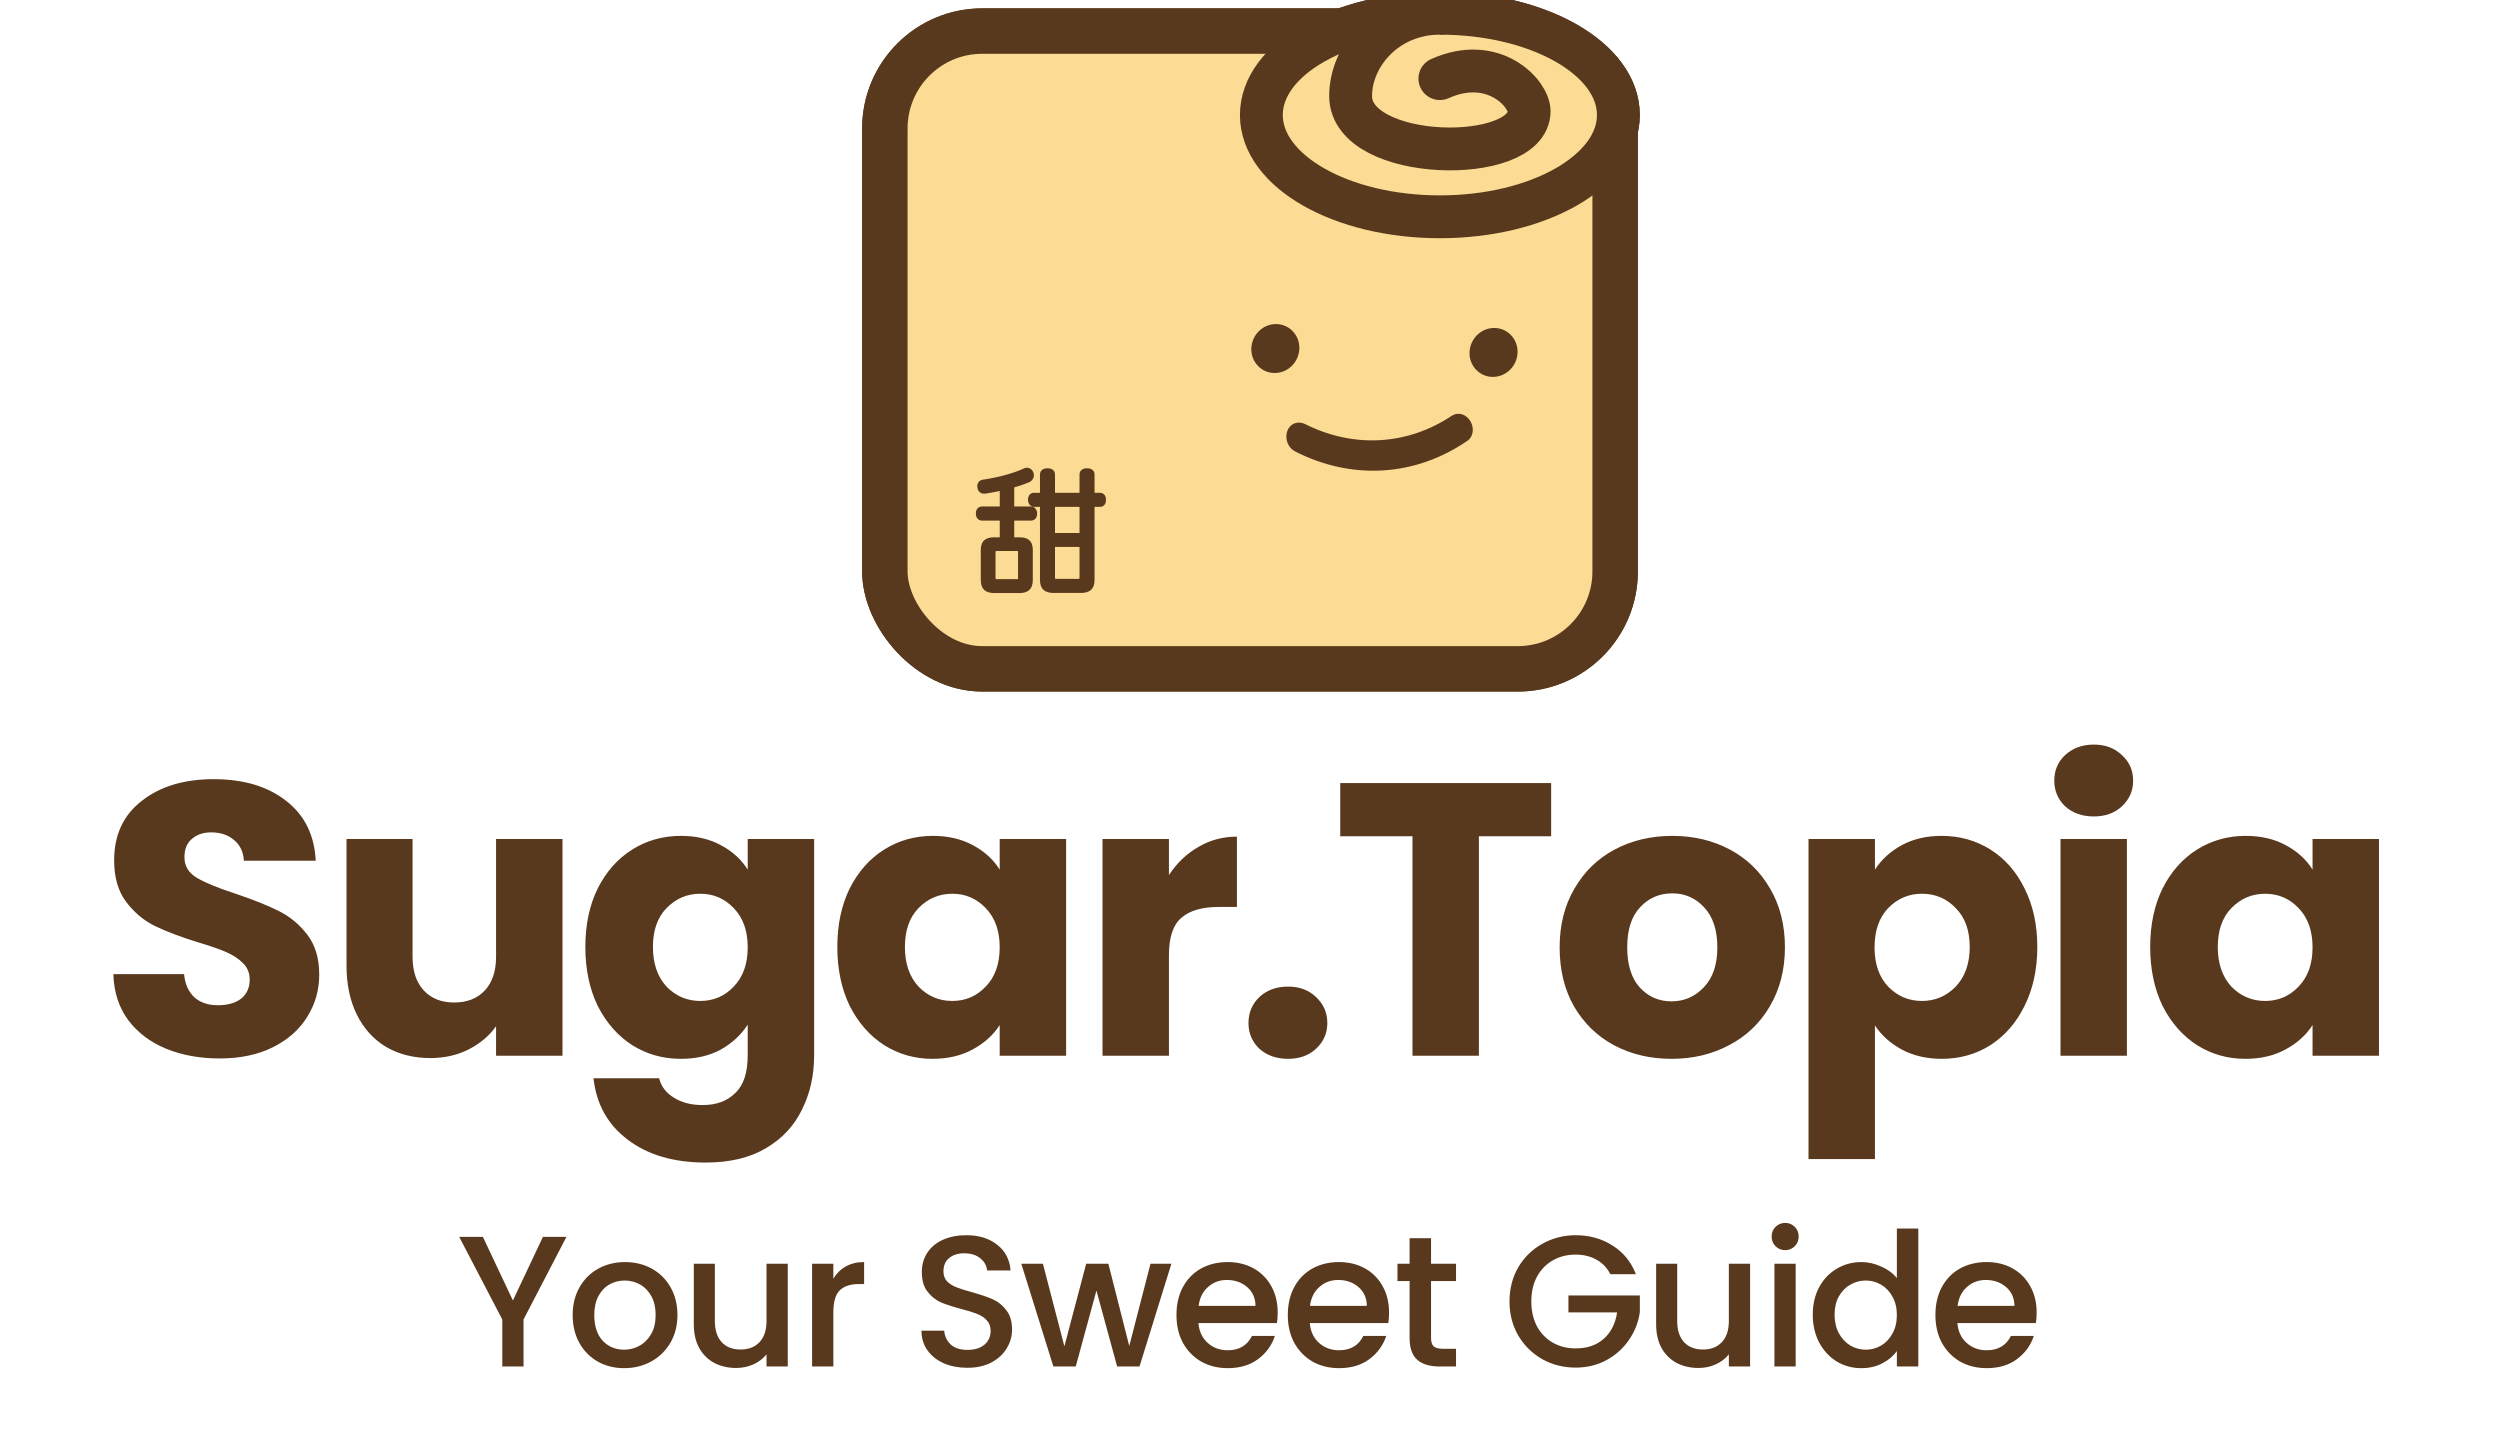 <svg width="1609" height="923" viewBox="0 0 1609 923" fill="none" xmlns="http://www.w3.org/2000/svg">
<rect x="569.5" y="20" width="470" height="410.467" rx="62.667" fill="#FCDC94"/>
<rect x="569.5" y="20" width="470" height="410.467" rx="62.667" stroke="#59391D" stroke-width="29.244"/>
<path d="M1041.59 74.028C1041.59 110.209 990.153 139.533 926.7 139.533C863.247 139.533 811.811 110.209 811.811 74.028C811.811 37.848 863.247 8.523 926.7 8.523C990.153 8.523 1041.59 37.848 1041.59 74.028Z" fill="#FCDC94" stroke="#59391D" stroke-width="27.573" stroke-linecap="round" stroke-linejoin="round"/>
<path d="M926.7 50.599C961.167 35.173 984.144 60.021 984.144 71.648C984.144 106.257 869.256 104.455 869.256 61.822C869.256 35.795 892.233 8.523 926.7 8.523" fill="#FCDC94"/>
<path d="M926.7 50.599C961.167 35.173 984.144 60.021 984.144 71.648C984.144 106.257 869.256 104.455 869.256 61.822C869.256 35.795 892.233 8.523 926.7 8.523" stroke="#59391D" stroke-width="27.573" stroke-linecap="round" stroke-linejoin="round"/>
<rect x="569.5" y="20" width="470" height="410.467" rx="62.667" fill="#FCDC94"/>
<rect x="569.5" y="20" width="470" height="410.467" rx="62.667" stroke="#59391D" stroke-width="29.244"/>
<path d="M1041.59 74.028C1041.59 110.209 990.153 139.533 926.7 139.533C863.247 139.533 811.811 110.209 811.811 74.028C811.811 37.848 863.247 8.523 926.7 8.523C990.153 8.523 1041.59 37.848 1041.59 74.028Z" fill="#FCDC94" stroke="#59391D" stroke-width="27.573" stroke-linecap="round" stroke-linejoin="round"/>
<path d="M926.7 50.599C961.167 35.173 984.144 60.021 984.144 71.648C984.144 106.257 869.256 104.455 869.256 61.822C869.256 35.795 892.233 8.523 926.7 8.523" fill="#FCDC94"/>
<path d="M926.7 50.599C961.167 35.173 984.144 60.021 984.144 71.648C984.144 106.257 869.256 104.455 869.256 61.822C869.256 35.795 892.233 8.523 926.7 8.523" stroke="#59391D" stroke-width="27.573" stroke-linecap="round" stroke-linejoin="round"/>
<mask id="path-9-outside-1_280_2440" maskUnits="userSpaceOnUse" x="627.9" y="300.23" width="84" height="82" fill="black">
<rect fill="white" x="627.9" y="300.23" width="84" height="82"/>
<path d="M644.985 327.525V314.105C641.089 314.971 637.279 315.664 633.903 316.183C633.729 316.183 633.47 316.183 633.297 316.183C631.738 316.183 630.699 315.144 630.613 313.586C630.526 313.326 630.526 313.066 630.526 312.893C630.526 311.421 631.305 310.382 633.037 310.209C641.262 309.084 652.604 306.227 659.357 303.023C659.876 302.677 660.396 302.59 660.915 302.59C662.127 302.59 663.08 303.283 663.599 304.495C663.772 304.928 663.859 305.447 663.859 305.88C663.859 307.179 663.08 308.305 661.868 308.911C659.011 310.123 655.288 311.421 651.218 312.547V327.525H663.513C665.071 327.525 665.937 328.91 665.937 330.555C665.937 332.374 665.158 333.499 663.599 333.499H651.218V347.352H656.153C660.915 347.352 663.166 349.17 663.166 354.018V373.239C663.166 378.26 660.829 380.165 655.894 380.165H640.05C635.115 380.165 632.777 378.26 632.777 373.239V354.018C632.777 349.17 635.028 347.352 639.79 347.352H644.985V333.499H631.998C630.439 333.499 629.574 332.287 629.574 330.469C629.574 328.737 630.439 327.525 631.998 327.525H644.985ZM639.184 355.317V372.027C639.184 373.758 639.963 374.278 641.695 374.278H654.682C656.327 374.278 656.759 373.758 656.759 372.027V355.317C656.759 353.499 656.327 353.066 654.682 353.066H641.695C639.963 353.066 639.184 353.499 639.184 355.317ZM670.872 324.668H665.591C664.119 324.668 663.166 323.369 663.166 321.638C663.166 319.82 664.032 318.694 665.504 318.694H670.872V305.361C670.872 303.716 672.171 302.937 674.162 302.937C676.153 302.937 677.452 303.716 677.452 305.361V318.694H696.326V305.361C696.326 303.716 697.625 302.937 699.616 302.937C701.607 302.937 702.906 303.716 702.906 305.361V318.694H707.928C709.486 318.694 710.352 319.906 710.352 321.724C710.352 323.456 709.486 324.668 707.928 324.668H702.906V373.152C702.906 378.174 700.568 380.079 695.633 380.079H678.058C673.21 380.079 670.872 378.174 670.872 373.152V324.668ZM677.452 350.469V371.854C677.452 373.585 678.231 374.105 679.963 374.105H693.729C695.46 374.105 696.326 373.585 696.326 371.854V350.469H677.452ZM696.326 344.581V324.668H677.452V344.581H696.326Z"/>
</mask>
<path d="M644.985 327.525V314.105C641.089 314.971 637.279 315.664 633.903 316.183C633.729 316.183 633.47 316.183 633.297 316.183C631.738 316.183 630.699 315.144 630.613 313.586C630.526 313.326 630.526 313.066 630.526 312.893C630.526 311.421 631.305 310.382 633.037 310.209C641.262 309.084 652.604 306.227 659.357 303.023C659.876 302.677 660.396 302.59 660.915 302.59C662.127 302.59 663.08 303.283 663.599 304.495C663.772 304.928 663.859 305.447 663.859 305.88C663.859 307.179 663.08 308.305 661.868 308.911C659.011 310.123 655.288 311.421 651.218 312.547V327.525H663.513C665.071 327.525 665.937 328.91 665.937 330.555C665.937 332.374 665.158 333.499 663.599 333.499H651.218V347.352H656.153C660.915 347.352 663.166 349.17 663.166 354.018V373.239C663.166 378.26 660.829 380.165 655.894 380.165H640.05C635.115 380.165 632.777 378.26 632.777 373.239V354.018C632.777 349.17 635.028 347.352 639.79 347.352H644.985V333.499H631.998C630.439 333.499 629.574 332.287 629.574 330.469C629.574 328.737 630.439 327.525 631.998 327.525H644.985ZM639.184 355.317V372.027C639.184 373.758 639.963 374.278 641.695 374.278H654.682C656.327 374.278 656.759 373.758 656.759 372.027V355.317C656.759 353.499 656.327 353.066 654.682 353.066H641.695C639.963 353.066 639.184 353.499 639.184 355.317ZM670.872 324.668H665.591C664.119 324.668 663.166 323.369 663.166 321.638C663.166 319.82 664.032 318.694 665.504 318.694H670.872V305.361C670.872 303.716 672.171 302.937 674.162 302.937C676.153 302.937 677.452 303.716 677.452 305.361V318.694H696.326V305.361C696.326 303.716 697.625 302.937 699.616 302.937C701.607 302.937 702.906 303.716 702.906 305.361V318.694H707.928C709.486 318.694 710.352 319.906 710.352 321.724C710.352 323.456 709.486 324.668 707.928 324.668H702.906V373.152C702.906 378.174 700.568 380.079 695.633 380.079H678.058C673.21 380.079 670.872 378.174 670.872 373.152V324.668ZM677.452 350.469V371.854C677.452 373.585 678.231 374.105 679.963 374.105H693.729C695.46 374.105 696.326 373.585 696.326 371.854V350.469H677.452ZM696.326 344.581V324.668H677.452V344.581H696.326Z" fill="#59391D"/>
<path d="M644.985 327.525V329.071H646.531V327.525H644.985ZM644.985 314.105H646.531V312.178L644.649 312.596L644.985 314.105ZM633.903 316.183V317.729H634.021L634.138 317.711L633.903 316.183ZM630.613 313.586L632.156 313.5L632.145 313.293L632.079 313.097L630.613 313.586ZM633.037 310.209L633.191 311.748L633.219 311.745L633.246 311.741L633.037 310.209ZM659.357 303.023L660.019 304.42L660.121 304.372L660.214 304.31L659.357 303.023ZM663.599 304.495L665.035 303.921L665.028 303.903L665.02 303.886L663.599 304.495ZM661.868 308.911L662.471 310.334L662.516 310.315L662.559 310.293L661.868 308.911ZM651.218 312.547L650.806 311.057L649.672 311.37V312.547H651.218ZM651.218 327.525H649.672V329.071H651.218V327.525ZM651.218 333.499V331.953H649.672V333.499H651.218ZM651.218 347.352H649.672V348.898H651.218V347.352ZM644.985 347.352V348.898H646.531V347.352H644.985ZM644.985 333.499H646.531V331.953H644.985V333.499ZM670.872 324.668H672.418V323.122H670.872V324.668ZM670.872 318.694V320.24H672.418V318.694H670.872ZM677.452 318.694H675.906V320.24H677.452V318.694ZM696.326 318.694V320.24H697.872V318.694H696.326ZM702.906 318.694H701.36V320.24H702.906V318.694ZM702.906 324.668V323.122H701.36V324.668H702.906ZM677.452 350.469V348.922H675.906V350.469H677.452ZM696.326 350.469H697.872V348.922H696.326V350.469ZM696.326 344.581V346.127H697.872V344.581H696.326ZM696.326 324.668H697.872V323.122H696.326V324.668ZM677.452 324.668V323.122H675.906V324.668H677.452ZM677.452 344.581H675.906V346.127H677.452V344.581ZM646.531 327.525V314.105H643.439V327.525H646.531ZM644.649 312.596C640.79 313.454 637.014 314.14 633.668 314.655L634.138 317.711C637.544 317.187 641.388 316.489 645.32 315.615L644.649 312.596ZM633.903 314.637C633.902 314.637 633.902 314.637 633.902 314.637C633.901 314.637 633.901 314.637 633.901 314.637C633.9 314.637 633.9 314.637 633.9 314.637C633.899 314.637 633.899 314.637 633.899 314.637C633.898 314.637 633.898 314.637 633.898 314.637C633.897 314.637 633.897 314.637 633.897 314.637C633.896 314.637 633.896 314.637 633.896 314.637C633.895 314.637 633.895 314.637 633.894 314.637C633.894 314.637 633.894 314.637 633.893 314.637C633.893 314.637 633.893 314.637 633.892 314.637C633.892 314.637 633.892 314.637 633.891 314.637C633.891 314.637 633.891 314.637 633.89 314.637C633.89 314.637 633.89 314.637 633.889 314.637C633.889 314.637 633.889 314.637 633.888 314.637C633.888 314.637 633.888 314.637 633.887 314.637C633.887 314.637 633.887 314.637 633.886 314.637C633.886 314.637 633.885 314.637 633.885 314.637C633.885 314.637 633.884 314.637 633.884 314.637C633.884 314.637 633.883 314.637 633.883 314.637C633.883 314.637 633.882 314.637 633.882 314.637C633.882 314.637 633.881 314.637 633.881 314.637C633.881 314.637 633.88 314.637 633.88 314.637C633.88 314.637 633.879 314.637 633.879 314.637C633.878 314.637 633.878 314.637 633.878 314.637C633.877 314.637 633.877 314.637 633.877 314.637C633.876 314.637 633.876 314.637 633.876 314.637C633.875 314.637 633.875 314.637 633.875 314.637C633.874 314.637 633.874 314.637 633.873 314.637C633.873 314.637 633.873 314.637 633.872 314.637C633.872 314.637 633.872 314.637 633.871 314.637C633.871 314.637 633.871 314.637 633.87 314.637C633.87 314.637 633.87 314.637 633.869 314.637C633.869 314.637 633.868 314.637 633.868 314.637C633.868 314.637 633.867 314.637 633.867 314.637C633.867 314.637 633.866 314.637 633.866 314.637C633.866 314.637 633.865 314.637 633.865 314.637C633.865 314.637 633.864 314.637 633.864 314.637C633.863 314.637 633.863 314.637 633.863 314.637C633.862 314.637 633.862 314.637 633.862 314.637C633.861 314.637 633.861 314.637 633.861 314.637C633.86 314.637 633.86 314.637 633.859 314.637C633.859 314.637 633.859 314.637 633.858 314.637C633.858 314.637 633.858 314.637 633.857 314.637C633.857 314.637 633.857 314.637 633.856 314.637C633.856 314.637 633.855 314.637 633.855 314.637C633.855 314.637 633.854 314.637 633.854 314.637C633.854 314.637 633.853 314.637 633.853 314.637C633.853 314.637 633.852 314.637 633.852 314.637C633.851 314.637 633.851 314.637 633.851 314.637C633.85 314.637 633.85 314.637 633.85 314.637C633.849 314.637 633.849 314.637 633.849 314.637C633.848 314.637 633.848 314.637 633.847 314.637C633.847 314.637 633.847 314.637 633.846 314.637C633.846 314.637 633.846 314.637 633.845 314.637C633.845 314.637 633.844 314.637 633.844 314.637C633.844 314.637 633.843 314.637 633.843 314.637C633.843 314.637 633.842 314.637 633.842 314.637C633.841 314.637 633.841 314.637 633.841 314.637C633.84 314.637 633.84 314.637 633.84 314.637C633.839 314.637 633.839 314.637 633.838 314.637C633.838 314.637 633.838 314.637 633.837 314.637C633.837 314.637 633.837 314.637 633.836 314.637C633.836 314.637 633.835 314.637 633.835 314.637C633.835 314.637 633.834 314.637 633.834 314.637C633.834 314.637 633.833 314.637 633.833 314.637C633.832 314.637 633.832 314.637 633.832 314.637C633.831 314.637 633.831 314.637 633.831 314.637C633.83 314.637 633.83 314.637 633.829 314.637C633.829 314.637 633.829 314.637 633.828 314.637C633.828 314.637 633.828 314.637 633.827 314.637C633.827 314.637 633.826 314.637 633.826 314.637C633.826 314.637 633.825 314.637 633.825 314.637C633.825 314.637 633.824 314.637 633.824 314.637C633.823 314.637 633.823 314.637 633.823 314.637C633.822 314.637 633.822 314.637 633.822 314.637C633.821 314.637 633.821 314.637 633.82 314.637C633.82 314.637 633.82 314.637 633.819 314.637C633.819 314.637 633.818 314.637 633.818 314.637C633.818 314.637 633.817 314.637 633.817 314.637C633.817 314.637 633.816 314.637 633.816 314.637C633.815 314.637 633.815 314.637 633.815 314.637C633.814 314.637 633.814 314.637 633.814 314.637C633.813 314.637 633.813 314.637 633.812 314.637C633.812 314.637 633.812 314.637 633.811 314.637C633.811 314.637 633.81 314.637 633.81 314.637C633.81 314.637 633.809 314.637 633.809 314.637C633.809 314.637 633.808 314.637 633.808 314.637C633.807 314.637 633.807 314.637 633.807 314.637C633.806 314.637 633.806 314.637 633.805 314.637C633.805 314.637 633.805 314.637 633.804 314.637C633.804 314.637 633.803 314.637 633.803 314.637C633.803 314.637 633.802 314.637 633.802 314.637C633.802 314.637 633.801 314.637 633.801 314.637C633.8 314.637 633.8 314.637 633.8 314.637C633.799 314.637 633.799 314.637 633.798 314.637C633.798 314.637 633.798 314.637 633.797 314.637C633.797 314.637 633.796 314.637 633.796 314.637C633.796 314.637 633.795 314.637 633.795 314.637C633.795 314.637 633.794 314.637 633.794 314.637C633.793 314.637 633.793 314.637 633.793 314.637C633.792 314.637 633.792 314.637 633.791 314.637C633.791 314.637 633.791 314.637 633.79 314.637C633.79 314.637 633.789 314.637 633.789 314.637C633.789 314.637 633.788 314.637 633.788 314.637C633.787 314.637 633.787 314.637 633.787 314.637C633.786 314.637 633.786 314.637 633.786 314.637C633.785 314.637 633.785 314.637 633.784 314.637C633.784 314.637 633.784 314.637 633.783 314.637C633.783 314.637 633.782 314.637 633.782 314.637C633.782 314.637 633.781 314.637 633.781 314.637C633.78 314.637 633.78 314.637 633.78 314.637C633.779 314.637 633.779 314.637 633.778 314.637C633.778 314.637 633.778 314.637 633.777 314.637C633.777 314.637 633.776 314.637 633.776 314.637C633.776 314.637 633.775 314.637 633.775 314.637C633.774 314.637 633.774 314.637 633.774 314.637C633.773 314.637 633.773 314.637 633.772 314.637C633.772 314.637 633.772 314.637 633.771 314.637C633.771 314.637 633.77 314.637 633.77 314.637C633.77 314.637 633.769 314.637 633.769 314.637C633.768 314.637 633.768 314.637 633.768 314.637C633.767 314.637 633.767 314.637 633.766 314.637C633.766 314.637 633.766 314.637 633.765 314.637C633.765 314.637 633.764 314.637 633.764 314.637C633.764 314.637 633.763 314.637 633.763 314.637C633.762 314.637 633.762 314.637 633.762 314.637C633.761 314.637 633.761 314.637 633.76 314.637C633.76 314.637 633.76 314.637 633.759 314.637C633.759 314.637 633.758 314.637 633.758 314.637C633.758 314.637 633.757 314.637 633.757 314.637C633.756 314.637 633.756 314.637 633.756 314.637C633.755 314.637 633.755 314.637 633.754 314.637C633.754 314.637 633.754 314.637 633.753 314.637C633.753 314.637 633.752 314.637 633.752 314.637C633.752 314.637 633.751 314.637 633.751 314.637C633.75 314.637 633.75 314.637 633.75 314.637C633.749 314.637 633.749 314.637 633.748 314.637C633.748 314.637 633.748 314.637 633.747 314.637C633.747 314.637 633.746 314.637 633.746 314.637C633.746 314.637 633.745 314.637 633.745 314.637C633.744 314.637 633.744 314.637 633.744 314.637C633.743 314.637 633.743 314.637 633.742 314.637C633.742 314.637 633.741 314.637 633.741 314.637C633.741 314.637 633.74 314.637 633.74 314.637C633.739 314.637 633.739 314.637 633.739 314.637C633.738 314.637 633.738 314.637 633.737 314.637C633.737 314.637 633.737 314.637 633.736 314.637C633.736 314.637 633.735 314.637 633.735 314.637C633.735 314.637 633.734 314.637 633.734 314.637C633.733 314.637 633.733 314.637 633.733 314.637C633.732 314.637 633.732 314.637 633.731 314.637C633.731 314.637 633.73 314.637 633.73 314.637C633.73 314.637 633.729 314.637 633.729 314.637C633.728 314.637 633.728 314.637 633.728 314.637C633.727 314.637 633.727 314.637 633.726 314.637C633.726 314.637 633.726 314.637 633.725 314.637C633.725 314.637 633.724 314.637 633.724 314.637C633.724 314.637 633.723 314.637 633.723 314.637C633.722 314.637 633.722 314.637 633.721 314.637C633.721 314.637 633.721 314.637 633.72 314.637C633.72 314.637 633.719 314.637 633.719 314.637C633.719 314.637 633.718 314.637 633.718 314.637C633.717 314.637 633.717 314.637 633.717 314.637C633.716 314.637 633.716 314.637 633.715 314.637C633.715 314.637 633.714 314.637 633.714 314.637C633.714 314.637 633.713 314.637 633.713 314.637C633.712 314.637 633.712 314.637 633.712 314.637C633.711 314.637 633.711 314.637 633.71 314.637C633.71 314.637 633.71 314.637 633.709 314.637C633.709 314.637 633.708 314.637 633.708 314.637C633.707 314.637 633.707 314.637 633.707 314.637C633.706 314.637 633.706 314.637 633.705 314.637C633.705 314.637 633.705 314.637 633.704 314.637C633.704 314.637 633.703 314.637 633.703 314.637C633.702 314.637 633.702 314.637 633.702 314.637C633.701 314.637 633.701 314.637 633.7 314.637C633.7 314.637 633.7 314.637 633.699 314.637C633.699 314.637 633.698 314.637 633.698 314.637C633.698 314.637 633.697 314.637 633.697 314.637C633.696 314.637 633.696 314.637 633.695 314.637C633.695 314.637 633.695 314.637 633.694 314.637C633.694 314.637 633.693 314.637 633.693 314.637C633.693 314.637 633.692 314.637 633.692 314.637C633.691 314.637 633.691 314.637 633.69 314.637C633.69 314.637 633.69 314.637 633.689 314.637C633.689 314.637 633.688 314.637 633.688 314.637C633.688 314.637 633.687 314.637 633.687 314.637C633.686 314.637 633.686 314.637 633.685 314.637C633.685 314.637 633.685 314.637 633.684 314.637C633.684 314.637 633.683 314.637 633.683 314.637C633.683 314.637 633.682 314.637 633.682 314.637C633.681 314.637 633.681 314.637 633.68 314.637C633.68 314.637 633.68 314.637 633.679 314.637C633.679 314.637 633.678 314.637 633.678 314.637C633.678 314.637 633.677 314.637 633.677 314.637C633.676 314.637 633.676 314.637 633.675 314.637C633.675 314.637 633.675 314.637 633.674 314.637C633.674 314.637 633.673 314.637 633.673 314.637C633.673 314.637 633.672 314.637 633.672 314.637C633.671 314.637 633.671 314.637 633.67 314.637C633.67 314.637 633.67 314.637 633.669 314.637C633.669 314.637 633.668 314.637 633.668 314.637C633.667 314.637 633.667 314.637 633.667 314.637C633.666 314.637 633.666 314.637 633.665 314.637C633.665 314.637 633.665 314.637 633.664 314.637C633.664 314.637 633.663 314.637 633.663 314.637C633.662 314.637 633.662 314.637 633.662 314.637C633.661 314.637 633.661 314.637 633.66 314.637C633.66 314.637 633.66 314.637 633.659 314.637C633.659 314.637 633.658 314.637 633.658 314.637C633.657 314.637 633.657 314.637 633.657 314.637C633.656 314.637 633.656 314.637 633.655 314.637C633.655 314.637 633.654 314.637 633.654 314.637C633.654 314.637 633.653 314.637 633.653 314.637C633.652 314.637 633.652 314.637 633.652 314.637C633.651 314.637 633.651 314.637 633.65 314.637C633.65 314.637 633.649 314.637 633.649 314.637C633.649 314.637 633.648 314.637 633.648 314.637C633.647 314.637 633.647 314.637 633.646 314.637C633.646 314.637 633.646 314.637 633.645 314.637C633.645 314.637 633.644 314.637 633.644 314.637C633.644 314.637 633.643 314.637 633.643 314.637C633.642 314.637 633.642 314.637 633.641 314.637C633.641 314.637 633.641 314.637 633.64 314.637C633.64 314.637 633.639 314.637 633.639 314.637C633.638 314.637 633.638 314.637 633.638 314.637C633.637 314.637 633.637 314.637 633.636 314.637C633.636 314.637 633.636 314.637 633.635 314.637C633.635 314.637 633.634 314.637 633.634 314.637C633.633 314.637 633.633 314.637 633.633 314.637C633.632 314.637 633.632 314.637 633.631 314.637C633.631 314.637 633.63 314.637 633.63 314.637C633.63 314.637 633.629 314.637 633.629 314.637C633.628 314.637 633.628 314.637 633.628 314.637C633.627 314.637 633.627 314.637 633.626 314.637C633.626 314.637 633.625 314.637 633.625 314.637C633.625 314.637 633.624 314.637 633.624 314.637C633.623 314.637 633.623 314.637 633.622 314.637C633.622 314.637 633.622 314.637 633.621 314.637C633.621 314.637 633.62 314.637 633.62 314.637C633.619 314.637 633.619 314.637 633.619 314.637C633.618 314.637 633.618 314.637 633.617 314.637C633.617 314.637 633.617 314.637 633.616 314.637C633.616 314.637 633.615 314.637 633.615 314.637C633.614 314.637 633.614 314.637 633.614 314.637C633.613 314.637 633.613 314.637 633.612 314.637C633.612 314.637 633.611 314.637 633.611 314.637C633.611 314.637 633.61 314.637 633.61 314.637C633.609 314.637 633.609 314.637 633.609 314.637C633.608 314.637 633.608 314.637 633.607 314.637C633.607 314.637 633.606 314.637 633.606 314.637C633.606 314.637 633.605 314.637 633.605 314.637C633.604 314.637 633.604 314.637 633.603 314.637C633.603 314.637 633.603 314.637 633.602 314.637C633.602 314.637 633.601 314.637 633.601 314.637C633.6 314.637 633.6 314.637 633.6 314.637C633.599 314.637 633.599 314.637 633.598 314.637C633.598 314.637 633.598 314.637 633.597 314.637C633.597 314.637 633.596 314.637 633.596 314.637C633.595 314.637 633.595 314.637 633.595 314.637C633.594 314.637 633.594 314.637 633.593 314.637C633.593 314.637 633.592 314.637 633.592 314.637C633.592 314.637 633.591 314.637 633.591 314.637C633.59 314.637 633.59 314.637 633.589 314.637C633.589 314.637 633.589 314.637 633.588 314.637C633.588 314.637 633.587 314.637 633.587 314.637C633.587 314.637 633.586 314.637 633.586 314.637C633.585 314.637 633.585 314.637 633.584 314.637C633.584 314.637 633.584 314.637 633.583 314.637C633.583 314.637 633.582 314.637 633.582 314.637C633.581 314.637 633.581 314.637 633.581 314.637C633.58 314.637 633.58 314.637 633.579 314.637C633.579 314.637 633.578 314.637 633.578 314.637C633.578 314.637 633.577 314.637 633.577 314.637C633.576 314.637 633.576 314.637 633.576 314.637C633.575 314.637 633.575 314.637 633.574 314.637C633.574 314.637 633.573 314.637 633.573 314.637C633.573 314.637 633.572 314.637 633.572 314.637C633.571 314.637 633.571 314.637 633.57 314.637C633.57 314.637 633.57 314.637 633.569 314.637C633.569 314.637 633.568 314.637 633.568 314.637C633.568 314.637 633.567 314.637 633.567 314.637C633.566 314.637 633.566 314.637 633.565 314.637C633.565 314.637 633.565 314.637 633.564 314.637C633.564 314.637 633.563 314.637 633.563 314.637C633.562 314.637 633.562 314.637 633.562 314.637C633.561 314.637 633.561 314.637 633.56 314.637C633.56 314.637 633.56 314.637 633.559 314.637C633.559 314.637 633.558 314.637 633.558 314.637C633.557 314.637 633.557 314.637 633.557 314.637C633.556 314.637 633.556 314.637 633.555 314.637C633.555 314.637 633.554 314.637 633.554 314.637C633.554 314.637 633.553 314.637 633.553 314.637C633.552 314.637 633.552 314.637 633.552 314.637C633.551 314.637 633.551 314.637 633.55 314.637C633.55 314.637 633.549 314.637 633.549 314.637C633.549 314.637 633.548 314.637 633.548 314.637C633.547 314.637 633.547 314.637 633.546 314.637C633.546 314.637 633.546 314.637 633.545 314.637C633.545 314.637 633.544 314.637 633.544 314.637C633.544 314.637 633.543 314.637 633.543 314.637C633.542 314.637 633.542 314.637 633.541 314.637C633.541 314.637 633.541 314.637 633.54 314.637C633.54 314.637 633.539 314.637 633.539 314.637C633.538 314.637 633.538 314.637 633.538 314.637C633.537 314.637 633.537 314.637 633.536 314.637C633.536 314.637 633.536 314.637 633.535 314.637C633.535 314.637 633.534 314.637 633.534 314.637C633.533 314.637 633.533 314.637 633.533 314.637C633.532 314.637 633.532 314.637 633.531 314.637C633.531 314.637 633.531 314.637 633.53 314.637C633.53 314.637 633.529 314.637 633.529 314.637C633.528 314.637 633.528 314.637 633.528 314.637C633.527 314.637 633.527 314.637 633.526 314.637C633.526 314.637 633.525 314.637 633.525 314.637C633.525 314.637 633.524 314.637 633.524 314.637C633.523 314.637 633.523 314.637 633.523 314.637C633.522 314.637 633.522 314.637 633.521 314.637C633.521 314.637 633.52 314.637 633.52 314.637C633.52 314.637 633.519 314.637 633.519 314.637C633.518 314.637 633.518 314.637 633.518 314.637C633.517 314.637 633.517 314.637 633.516 314.637C633.516 314.637 633.515 314.637 633.515 314.637C633.515 314.637 633.514 314.637 633.514 314.637C633.513 314.637 633.513 314.637 633.513 314.637C633.512 314.637 633.512 314.637 633.511 314.637C633.511 314.637 633.51 314.637 633.51 314.637C633.51 314.637 633.509 314.637 633.509 314.637C633.508 314.637 633.508 314.637 633.508 314.637C633.507 314.637 633.507 314.637 633.506 314.637C633.506 314.637 633.505 314.637 633.505 314.637C633.505 314.637 633.504 314.637 633.504 314.637C633.503 314.637 633.503 314.637 633.503 314.637C633.502 314.637 633.502 314.637 633.501 314.637C633.501 314.637 633.5 314.637 633.5 314.637C633.5 314.637 633.499 314.637 633.499 314.637C633.498 314.637 633.498 314.637 633.498 314.637C633.497 314.637 633.497 314.637 633.496 314.637C633.496 314.637 633.496 314.637 633.495 314.637C633.495 314.637 633.494 314.637 633.494 314.637C633.493 314.637 633.493 314.637 633.493 314.637C633.492 314.637 633.492 314.637 633.491 314.637C633.491 314.637 633.491 314.637 633.49 314.637C633.49 314.637 633.489 314.637 633.489 314.637C633.488 314.637 633.488 314.637 633.488 314.637C633.487 314.637 633.487 314.637 633.486 314.637C633.486 314.637 633.486 314.637 633.485 314.637C633.485 314.637 633.484 314.637 633.484 314.637C633.484 314.637 633.483 314.637 633.483 314.637C633.482 314.637 633.482 314.637 633.481 314.637C633.481 314.637 633.481 314.637 633.48 314.637C633.48 314.637 633.479 314.637 633.479 314.637C633.479 314.637 633.478 314.637 633.478 314.637C633.477 314.637 633.477 314.637 633.477 314.637C633.476 314.637 633.476 314.637 633.475 314.637C633.475 314.637 633.475 314.637 633.474 314.637C633.474 314.637 633.473 314.637 633.473 314.637C633.472 314.637 633.472 314.637 633.472 314.637C633.471 314.637 633.471 314.637 633.47 314.637C633.47 314.637 633.47 314.637 633.469 314.637C633.469 314.637 633.468 314.637 633.468 314.637C633.468 314.637 633.467 314.637 633.467 314.637C633.466 314.637 633.466 314.637 633.466 314.637C633.465 314.637 633.465 314.637 633.464 314.637C633.464 314.637 633.463 314.637 633.463 314.637C633.463 314.637 633.462 314.637 633.462 314.637C633.461 314.637 633.461 314.637 633.461 314.637C633.46 314.637 633.46 314.637 633.459 314.637C633.459 314.637 633.459 314.637 633.458 314.637C633.458 314.637 633.457 314.637 633.457 314.637C633.457 314.637 633.456 314.637 633.456 314.637C633.455 314.637 633.455 314.637 633.455 314.637C633.454 314.637 633.454 314.637 633.453 314.637C633.453 314.637 633.452 314.637 633.452 314.637C633.452 314.637 633.451 314.637 633.451 314.637C633.45 314.637 633.45 314.637 633.45 314.637C633.449 314.637 633.449 314.637 633.448 314.637C633.448 314.637 633.448 314.637 633.447 314.637C633.447 314.637 633.446 314.637 633.446 314.637C633.446 314.637 633.445 314.637 633.445 314.637C633.444 314.637 633.444 314.637 633.444 314.637C633.443 314.637 633.443 314.637 633.442 314.637C633.442 314.637 633.442 314.637 633.441 314.637C633.441 314.637 633.44 314.637 633.44 314.637C633.44 314.637 633.439 314.637 633.439 314.637C633.438 314.637 633.438 314.637 633.438 314.637C633.437 314.637 633.437 314.637 633.436 314.637C633.436 314.637 633.436 314.637 633.435 314.637C633.435 314.637 633.434 314.637 633.434 314.637C633.434 314.637 633.433 314.637 633.433 314.637C633.432 314.637 633.432 314.637 633.432 314.637C633.431 314.637 633.431 314.637 633.43 314.637C633.43 314.637 633.43 314.637 633.429 314.637C633.429 314.637 633.428 314.637 633.428 314.637C633.428 314.637 633.427 314.637 633.427 314.637C633.426 314.637 633.426 314.637 633.426 314.637C633.425 314.637 633.425 314.637 633.424 314.637C633.424 314.637 633.424 314.637 633.423 314.637C633.423 314.637 633.422 314.637 633.422 314.637C633.422 314.637 633.421 314.637 633.421 314.637C633.42 314.637 633.42 314.637 633.42 314.637C633.419 314.637 633.419 314.637 633.418 314.637C633.418 314.637 633.418 314.637 633.417 314.637C633.417 314.637 633.417 314.637 633.416 314.637C633.416 314.637 633.415 314.637 633.415 314.637C633.415 314.637 633.414 314.637 633.414 314.637C633.413 314.637 633.413 314.637 633.413 314.637C633.412 314.637 633.412 314.637 633.411 314.637C633.411 314.637 633.411 314.637 633.41 314.637C633.41 314.637 633.409 314.637 633.409 314.637C633.409 314.637 633.408 314.637 633.408 314.637C633.407 314.637 633.407 314.637 633.407 314.637C633.406 314.637 633.406 314.637 633.406 314.637C633.405 314.637 633.405 314.637 633.404 314.637C633.404 314.637 633.404 314.637 633.403 314.637C633.403 314.637 633.402 314.637 633.402 314.637C633.402 314.637 633.401 314.637 633.401 314.637C633.4 314.637 633.4 314.637 633.4 314.637C633.399 314.637 633.399 314.637 633.398 314.637C633.398 314.637 633.398 314.637 633.397 314.637C633.397 314.637 633.397 314.637 633.396 314.637C633.396 314.637 633.395 314.637 633.395 314.637C633.395 314.637 633.394 314.637 633.394 314.637C633.393 314.637 633.393 314.637 633.393 314.637C633.392 314.637 633.392 314.637 633.392 314.637C633.391 314.637 633.391 314.637 633.39 314.637C633.39 314.637 633.39 314.637 633.389 314.637C633.389 314.637 633.388 314.637 633.388 314.637C633.388 314.637 633.387 314.637 633.387 314.637C633.387 314.637 633.386 314.637 633.386 314.637C633.385 314.637 633.385 314.637 633.385 314.637C633.384 314.637 633.384 314.637 633.383 314.637C633.383 314.637 633.383 314.637 633.382 314.637C633.382 314.637 633.382 314.637 633.381 314.637C633.381 314.637 633.38 314.637 633.38 314.637C633.38 314.637 633.379 314.637 633.379 314.637C633.378 314.637 633.378 314.637 633.378 314.637C633.377 314.637 633.377 314.637 633.377 314.637C633.376 314.637 633.376 314.637 633.375 314.637C633.375 314.637 633.375 314.637 633.374 314.637C633.374 314.637 633.374 314.637 633.373 314.637C633.373 314.637 633.372 314.637 633.372 314.637C633.372 314.637 633.371 314.637 633.371 314.637C633.371 314.637 633.37 314.637 633.37 314.637C633.369 314.637 633.369 314.637 633.369 314.637C633.368 314.637 633.368 314.637 633.368 314.637C633.367 314.637 633.367 314.637 633.366 314.637C633.366 314.637 633.366 314.637 633.365 314.637C633.365 314.637 633.365 314.637 633.364 314.637C633.364 314.637 633.363 314.637 633.363 314.637C633.363 314.637 633.362 314.637 633.362 314.637C633.362 314.637 633.361 314.637 633.361 314.637C633.36 314.637 633.36 314.637 633.36 314.637C633.359 314.637 633.359 314.637 633.359 314.637C633.358 314.637 633.358 314.637 633.357 314.637C633.357 314.637 633.357 314.637 633.356 314.637C633.356 314.637 633.356 314.637 633.355 314.637C633.355 314.637 633.354 314.637 633.354 314.637C633.354 314.637 633.353 314.637 633.353 314.637C633.353 314.637 633.352 314.637 633.352 314.637C633.351 314.637 633.351 314.637 633.351 314.637C633.35 314.637 633.35 314.637 633.35 314.637C633.349 314.637 633.349 314.637 633.349 314.637C633.348 314.637 633.348 314.637 633.347 314.637C633.347 314.637 633.347 314.637 633.346 314.637C633.346 314.637 633.346 314.637 633.345 314.637C633.345 314.637 633.345 314.637 633.344 314.637C633.344 314.637 633.343 314.637 633.343 314.637C633.343 314.637 633.342 314.637 633.342 314.637C633.342 314.637 633.341 314.637 633.341 314.637C633.341 314.637 633.34 314.637 633.34 314.637C633.339 314.637 633.339 314.637 633.339 314.637C633.338 314.637 633.338 314.637 633.338 314.637C633.337 314.637 633.337 314.637 633.337 314.637C633.336 314.637 633.336 314.637 633.335 314.637C633.335 314.637 633.335 314.637 633.334 314.637C633.334 314.637 633.334 314.637 633.333 314.637C633.333 314.637 633.333 314.637 633.332 314.637C633.332 314.637 633.331 314.637 633.331 314.637C633.331 314.637 633.33 314.637 633.33 314.637C633.33 314.637 633.329 314.637 633.329 314.637C633.329 314.637 633.328 314.637 633.328 314.637C633.328 314.637 633.327 314.637 633.327 314.637C633.326 314.637 633.326 314.637 633.326 314.637C633.325 314.637 633.325 314.637 633.325 314.637C633.324 314.637 633.324 314.637 633.324 314.637C633.323 314.637 633.323 314.637 633.323 314.637C633.322 314.637 633.322 314.637 633.322 314.637C633.321 314.637 633.321 314.637 633.32 314.637C633.32 314.637 633.32 314.637 633.319 314.637C633.319 314.637 633.319 314.637 633.318 314.637C633.318 314.637 633.318 314.637 633.317 314.637C633.317 314.637 633.317 314.637 633.316 314.637C633.316 314.637 633.316 314.637 633.315 314.637C633.315 314.637 633.314 314.637 633.314 314.637C633.314 314.637 633.313 314.637 633.313 314.637C633.313 314.637 633.312 314.637 633.312 314.637C633.312 314.637 633.311 314.637 633.311 314.637C633.311 314.637 633.31 314.637 633.31 314.637C633.31 314.637 633.309 314.637 633.309 314.637C633.309 314.637 633.308 314.637 633.308 314.637C633.308 314.637 633.307 314.637 633.307 314.637C633.306 314.637 633.306 314.637 633.306 314.637C633.305 314.637 633.305 314.637 633.305 314.637C633.304 314.637 633.304 314.637 633.304 314.637C633.303 314.637 633.303 314.637 633.303 314.637C633.302 314.637 633.302 314.637 633.302 314.637C633.301 314.637 633.301 314.637 633.301 314.637C633.3 314.637 633.3 314.637 633.3 314.637C633.299 314.637 633.299 314.637 633.299 314.637C633.298 314.637 633.298 314.637 633.298 314.637C633.297 314.637 633.297 314.637 633.297 314.637V317.729C633.297 317.729 633.297 317.729 633.298 317.729C633.298 317.729 633.298 317.729 633.299 317.729C633.299 317.729 633.299 317.729 633.3 317.729C633.3 317.729 633.3 317.729 633.301 317.729C633.301 317.729 633.301 317.729 633.302 317.729C633.302 317.729 633.302 317.729 633.303 317.729C633.303 317.729 633.303 317.729 633.304 317.729C633.304 317.729 633.304 317.729 633.305 317.729C633.305 317.729 633.305 317.729 633.306 317.729C633.306 317.729 633.306 317.729 633.307 317.729C633.307 317.729 633.308 317.729 633.308 317.729C633.308 317.729 633.309 317.729 633.309 317.729C633.309 317.729 633.31 317.729 633.31 317.729C633.31 317.729 633.311 317.729 633.311 317.729C633.311 317.729 633.312 317.729 633.312 317.729C633.312 317.729 633.313 317.729 633.313 317.729C633.313 317.729 633.314 317.729 633.314 317.729C633.314 317.729 633.315 317.729 633.315 317.729C633.316 317.729 633.316 317.729 633.316 317.729C633.317 317.729 633.317 317.729 633.317 317.729C633.318 317.729 633.318 317.729 633.318 317.729C633.319 317.729 633.319 317.729 633.319 317.729C633.32 317.729 633.32 317.729 633.32 317.729C633.321 317.729 633.321 317.729 633.322 317.729C633.322 317.729 633.322 317.729 633.323 317.729C633.323 317.729 633.323 317.729 633.324 317.729C633.324 317.729 633.324 317.729 633.325 317.729C633.325 317.729 633.325 317.729 633.326 317.729C633.326 317.729 633.326 317.729 633.327 317.729C633.327 317.729 633.328 317.729 633.328 317.729C633.328 317.729 633.329 317.729 633.329 317.729C633.329 317.729 633.33 317.729 633.33 317.729C633.33 317.729 633.331 317.729 633.331 317.729C633.331 317.729 633.332 317.729 633.332 317.729C633.333 317.729 633.333 317.729 633.333 317.729C633.334 317.729 633.334 317.729 633.334 317.729C633.335 317.729 633.335 317.729 633.335 317.729C633.336 317.729 633.336 317.729 633.337 317.729C633.337 317.729 633.337 317.729 633.338 317.729C633.338 317.729 633.338 317.729 633.339 317.729C633.339 317.729 633.339 317.729 633.34 317.729C633.34 317.729 633.341 317.729 633.341 317.729C633.341 317.729 633.342 317.729 633.342 317.729C633.342 317.729 633.343 317.729 633.343 317.729C633.343 317.729 633.344 317.729 633.344 317.729C633.345 317.729 633.345 317.729 633.345 317.729C633.346 317.729 633.346 317.729 633.346 317.729C633.347 317.729 633.347 317.729 633.347 317.729C633.348 317.729 633.348 317.729 633.349 317.729C633.349 317.729 633.349 317.729 633.35 317.729C633.35 317.729 633.35 317.729 633.351 317.729C633.351 317.729 633.351 317.729 633.352 317.729C633.352 317.729 633.353 317.729 633.353 317.729C633.353 317.729 633.354 317.729 633.354 317.729C633.354 317.729 633.355 317.729 633.355 317.729C633.356 317.729 633.356 317.729 633.356 317.729C633.357 317.729 633.357 317.729 633.357 317.729C633.358 317.729 633.358 317.729 633.359 317.729C633.359 317.729 633.359 317.729 633.36 317.729C633.36 317.729 633.36 317.729 633.361 317.729C633.361 317.729 633.362 317.729 633.362 317.729C633.362 317.729 633.363 317.729 633.363 317.729C633.363 317.729 633.364 317.729 633.364 317.729C633.365 317.729 633.365 317.729 633.365 317.729C633.366 317.729 633.366 317.729 633.366 317.729C633.367 317.729 633.367 317.729 633.368 317.729C633.368 317.729 633.368 317.729 633.369 317.729C633.369 317.729 633.369 317.729 633.37 317.729C633.37 317.729 633.371 317.729 633.371 317.729C633.371 317.729 633.372 317.729 633.372 317.729C633.372 317.729 633.373 317.729 633.373 317.729C633.374 317.729 633.374 317.729 633.374 317.729C633.375 317.729 633.375 317.729 633.375 317.729C633.376 317.729 633.376 317.729 633.377 317.729C633.377 317.729 633.377 317.729 633.378 317.729C633.378 317.729 633.378 317.729 633.379 317.729C633.379 317.729 633.38 317.729 633.38 317.729C633.38 317.729 633.381 317.729 633.381 317.729C633.382 317.729 633.382 317.729 633.382 317.729C633.383 317.729 633.383 317.729 633.383 317.729C633.384 317.729 633.384 317.729 633.385 317.729C633.385 317.729 633.385 317.729 633.386 317.729C633.386 317.729 633.387 317.729 633.387 317.729C633.387 317.729 633.388 317.729 633.388 317.729C633.388 317.729 633.389 317.729 633.389 317.729C633.39 317.729 633.39 317.729 633.39 317.729C633.391 317.729 633.391 317.729 633.392 317.729C633.392 317.729 633.392 317.729 633.393 317.729C633.393 317.729 633.393 317.729 633.394 317.729C633.394 317.729 633.395 317.729 633.395 317.729C633.395 317.729 633.396 317.729 633.396 317.729C633.397 317.729 633.397 317.729 633.397 317.729C633.398 317.729 633.398 317.729 633.398 317.729C633.399 317.729 633.399 317.729 633.4 317.729C633.4 317.729 633.4 317.729 633.401 317.729C633.401 317.729 633.402 317.729 633.402 317.729C633.402 317.729 633.403 317.729 633.403 317.729C633.404 317.729 633.404 317.729 633.404 317.729C633.405 317.729 633.405 317.729 633.406 317.729C633.406 317.729 633.406 317.729 633.407 317.729C633.407 317.729 633.407 317.729 633.408 317.729C633.408 317.729 633.409 317.729 633.409 317.729C633.409 317.729 633.41 317.729 633.41 317.729C633.411 317.729 633.411 317.729 633.411 317.729C633.412 317.729 633.412 317.729 633.413 317.729C633.413 317.729 633.413 317.729 633.414 317.729C633.414 317.729 633.415 317.729 633.415 317.729C633.415 317.729 633.416 317.729 633.416 317.729C633.417 317.729 633.417 317.729 633.417 317.729C633.418 317.729 633.418 317.729 633.418 317.729C633.419 317.729 633.419 317.729 633.42 317.729C633.42 317.729 633.42 317.729 633.421 317.729C633.421 317.729 633.422 317.729 633.422 317.729C633.422 317.729 633.423 317.729 633.423 317.729C633.424 317.729 633.424 317.729 633.424 317.729C633.425 317.729 633.425 317.729 633.426 317.729C633.426 317.729 633.426 317.729 633.427 317.729C633.427 317.729 633.428 317.729 633.428 317.729C633.428 317.729 633.429 317.729 633.429 317.729C633.43 317.729 633.43 317.729 633.43 317.729C633.431 317.729 633.431 317.729 633.432 317.729C633.432 317.729 633.432 317.729 633.433 317.729C633.433 317.729 633.434 317.729 633.434 317.729C633.434 317.729 633.435 317.729 633.435 317.729C633.436 317.729 633.436 317.729 633.436 317.729C633.437 317.729 633.437 317.729 633.438 317.729C633.438 317.729 633.438 317.729 633.439 317.729C633.439 317.729 633.44 317.729 633.44 317.729C633.44 317.729 633.441 317.729 633.441 317.729C633.442 317.729 633.442 317.729 633.442 317.729C633.443 317.729 633.443 317.729 633.444 317.729C633.444 317.729 633.444 317.729 633.445 317.729C633.445 317.729 633.446 317.729 633.446 317.729C633.446 317.729 633.447 317.729 633.447 317.729C633.448 317.729 633.448 317.729 633.448 317.729C633.449 317.729 633.449 317.729 633.45 317.729C633.45 317.729 633.45 317.729 633.451 317.729C633.451 317.729 633.452 317.729 633.452 317.729C633.452 317.729 633.453 317.729 633.453 317.729C633.454 317.729 633.454 317.729 633.455 317.729C633.455 317.729 633.455 317.729 633.456 317.729C633.456 317.729 633.457 317.729 633.457 317.729C633.457 317.729 633.458 317.729 633.458 317.729C633.459 317.729 633.459 317.729 633.459 317.729C633.46 317.729 633.46 317.729 633.461 317.729C633.461 317.729 633.461 317.729 633.462 317.729C633.462 317.729 633.463 317.729 633.463 317.729C633.463 317.729 633.464 317.729 633.464 317.729C633.465 317.729 633.465 317.729 633.466 317.729C633.466 317.729 633.466 317.729 633.467 317.729C633.467 317.729 633.468 317.729 633.468 317.729C633.468 317.729 633.469 317.729 633.469 317.729C633.47 317.729 633.47 317.729 633.47 317.729C633.471 317.729 633.471 317.729 633.472 317.729C633.472 317.729 633.472 317.729 633.473 317.729C633.473 317.729 633.474 317.729 633.474 317.729C633.475 317.729 633.475 317.729 633.475 317.729C633.476 317.729 633.476 317.729 633.477 317.729C633.477 317.729 633.477 317.729 633.478 317.729C633.478 317.729 633.479 317.729 633.479 317.729C633.479 317.729 633.48 317.729 633.48 317.729C633.481 317.729 633.481 317.729 633.481 317.729C633.482 317.729 633.482 317.729 633.483 317.729C633.483 317.729 633.484 317.729 633.484 317.729C633.484 317.729 633.485 317.729 633.485 317.729C633.486 317.729 633.486 317.729 633.486 317.729C633.487 317.729 633.487 317.729 633.488 317.729C633.488 317.729 633.488 317.729 633.489 317.729C633.489 317.729 633.49 317.729 633.49 317.729C633.491 317.729 633.491 317.729 633.491 317.729C633.492 317.729 633.492 317.729 633.493 317.729C633.493 317.729 633.493 317.729 633.494 317.729C633.494 317.729 633.495 317.729 633.495 317.729C633.496 317.729 633.496 317.729 633.496 317.729C633.497 317.729 633.497 317.729 633.498 317.729C633.498 317.729 633.498 317.729 633.499 317.729C633.499 317.729 633.5 317.729 633.5 317.729C633.5 317.729 633.501 317.729 633.501 317.729C633.502 317.729 633.502 317.729 633.503 317.729C633.503 317.729 633.503 317.729 633.504 317.729C633.504 317.729 633.505 317.729 633.505 317.729C633.505 317.729 633.506 317.729 633.506 317.729C633.507 317.729 633.507 317.729 633.508 317.729C633.508 317.729 633.508 317.729 633.509 317.729C633.509 317.729 633.51 317.729 633.51 317.729C633.51 317.729 633.511 317.729 633.511 317.729C633.512 317.729 633.512 317.729 633.513 317.729C633.513 317.729 633.513 317.729 633.514 317.729C633.514 317.729 633.515 317.729 633.515 317.729C633.515 317.729 633.516 317.729 633.516 317.729C633.517 317.729 633.517 317.729 633.518 317.729C633.518 317.729 633.518 317.729 633.519 317.729C633.519 317.729 633.52 317.729 633.52 317.729C633.52 317.729 633.521 317.729 633.521 317.729C633.522 317.729 633.522 317.729 633.523 317.729C633.523 317.729 633.523 317.729 633.524 317.729C633.524 317.729 633.525 317.729 633.525 317.729C633.525 317.729 633.526 317.729 633.526 317.729C633.527 317.729 633.527 317.729 633.528 317.729C633.528 317.729 633.528 317.729 633.529 317.729C633.529 317.729 633.53 317.729 633.53 317.729C633.531 317.729 633.531 317.729 633.531 317.729C633.532 317.729 633.532 317.729 633.533 317.729C633.533 317.729 633.533 317.729 633.534 317.729C633.534 317.729 633.535 317.729 633.535 317.729C633.536 317.729 633.536 317.729 633.536 317.729C633.537 317.729 633.537 317.729 633.538 317.729C633.538 317.729 633.538 317.729 633.539 317.729C633.539 317.729 633.54 317.729 633.54 317.729C633.541 317.729 633.541 317.729 633.541 317.729C633.542 317.729 633.542 317.729 633.543 317.729C633.543 317.729 633.544 317.729 633.544 317.729C633.544 317.729 633.545 317.729 633.545 317.729C633.546 317.729 633.546 317.729 633.546 317.729C633.547 317.729 633.547 317.729 633.548 317.729C633.548 317.729 633.549 317.729 633.549 317.729C633.549 317.729 633.55 317.729 633.55 317.729C633.551 317.729 633.551 317.729 633.552 317.729C633.552 317.729 633.552 317.729 633.553 317.729C633.553 317.729 633.554 317.729 633.554 317.729C633.554 317.729 633.555 317.729 633.555 317.729C633.556 317.729 633.556 317.729 633.557 317.729C633.557 317.729 633.557 317.729 633.558 317.729C633.558 317.729 633.559 317.729 633.559 317.729C633.56 317.729 633.56 317.729 633.56 317.729C633.561 317.729 633.561 317.729 633.562 317.729C633.562 317.729 633.562 317.729 633.563 317.729C633.563 317.729 633.564 317.729 633.564 317.729C633.565 317.729 633.565 317.729 633.565 317.729C633.566 317.729 633.566 317.729 633.567 317.729C633.567 317.729 633.568 317.729 633.568 317.729C633.568 317.729 633.569 317.729 633.569 317.729C633.57 317.729 633.57 317.729 633.57 317.729C633.571 317.729 633.571 317.729 633.572 317.729C633.572 317.729 633.573 317.729 633.573 317.729C633.573 317.729 633.574 317.729 633.574 317.729C633.575 317.729 633.575 317.729 633.576 317.729C633.576 317.729 633.576 317.729 633.577 317.729C633.577 317.729 633.578 317.729 633.578 317.729C633.578 317.729 633.579 317.729 633.579 317.729C633.58 317.729 633.58 317.729 633.581 317.729C633.581 317.729 633.581 317.729 633.582 317.729C633.582 317.729 633.583 317.729 633.583 317.729C633.584 317.729 633.584 317.729 633.584 317.729C633.585 317.729 633.585 317.729 633.586 317.729C633.586 317.729 633.587 317.729 633.587 317.729C633.587 317.729 633.588 317.729 633.588 317.729C633.589 317.729 633.589 317.729 633.589 317.729C633.59 317.729 633.59 317.729 633.591 317.729C633.591 317.729 633.592 317.729 633.592 317.729C633.592 317.729 633.593 317.729 633.593 317.729C633.594 317.729 633.594 317.729 633.595 317.729C633.595 317.729 633.595 317.729 633.596 317.729C633.596 317.729 633.597 317.729 633.597 317.729C633.598 317.729 633.598 317.729 633.598 317.729C633.599 317.729 633.599 317.729 633.6 317.729C633.6 317.729 633.6 317.729 633.601 317.729C633.601 317.729 633.602 317.729 633.602 317.729C633.603 317.729 633.603 317.729 633.603 317.729C633.604 317.729 633.604 317.729 633.605 317.729C633.605 317.729 633.606 317.729 633.606 317.729C633.606 317.729 633.607 317.729 633.607 317.729C633.608 317.729 633.608 317.729 633.609 317.729C633.609 317.729 633.609 317.729 633.61 317.729C633.61 317.729 633.611 317.729 633.611 317.729C633.611 317.729 633.612 317.729 633.612 317.729C633.613 317.729 633.613 317.729 633.614 317.729C633.614 317.729 633.614 317.729 633.615 317.729C633.615 317.729 633.616 317.729 633.616 317.729C633.617 317.729 633.617 317.729 633.617 317.729C633.618 317.729 633.618 317.729 633.619 317.729C633.619 317.729 633.619 317.729 633.62 317.729C633.62 317.729 633.621 317.729 633.621 317.729C633.622 317.729 633.622 317.729 633.622 317.729C633.623 317.729 633.623 317.729 633.624 317.729C633.624 317.729 633.625 317.729 633.625 317.729C633.625 317.729 633.626 317.729 633.626 317.729C633.627 317.729 633.627 317.729 633.628 317.729C633.628 317.729 633.628 317.729 633.629 317.729C633.629 317.729 633.63 317.729 633.63 317.729C633.63 317.729 633.631 317.729 633.631 317.729C633.632 317.729 633.632 317.729 633.633 317.729C633.633 317.729 633.633 317.729 633.634 317.729C633.634 317.729 633.635 317.729 633.635 317.729C633.636 317.729 633.636 317.729 633.636 317.729C633.637 317.729 633.637 317.729 633.638 317.729C633.638 317.729 633.638 317.729 633.639 317.729C633.639 317.729 633.64 317.729 633.64 317.729C633.641 317.729 633.641 317.729 633.641 317.729C633.642 317.729 633.642 317.729 633.643 317.729C633.643 317.729 633.644 317.729 633.644 317.729C633.644 317.729 633.645 317.729 633.645 317.729C633.646 317.729 633.646 317.729 633.646 317.729C633.647 317.729 633.647 317.729 633.648 317.729C633.648 317.729 633.649 317.729 633.649 317.729C633.649 317.729 633.65 317.729 633.65 317.729C633.651 317.729 633.651 317.729 633.652 317.729C633.652 317.729 633.652 317.729 633.653 317.729C633.653 317.729 633.654 317.729 633.654 317.729C633.654 317.729 633.655 317.729 633.655 317.729C633.656 317.729 633.656 317.729 633.657 317.729C633.657 317.729 633.657 317.729 633.658 317.729C633.658 317.729 633.659 317.729 633.659 317.729C633.66 317.729 633.66 317.729 633.66 317.729C633.661 317.729 633.661 317.729 633.662 317.729C633.662 317.729 633.662 317.729 633.663 317.729C633.663 317.729 633.664 317.729 633.664 317.729C633.665 317.729 633.665 317.729 633.665 317.729C633.666 317.729 633.666 317.729 633.667 317.729C633.667 317.729 633.667 317.729 633.668 317.729C633.668 317.729 633.669 317.729 633.669 317.729C633.67 317.729 633.67 317.729 633.67 317.729C633.671 317.729 633.671 317.729 633.672 317.729C633.672 317.729 633.673 317.729 633.673 317.729C633.673 317.729 633.674 317.729 633.674 317.729C633.675 317.729 633.675 317.729 633.675 317.729C633.676 317.729 633.676 317.729 633.677 317.729C633.677 317.729 633.678 317.729 633.678 317.729C633.678 317.729 633.679 317.729 633.679 317.729C633.68 317.729 633.68 317.729 633.68 317.729C633.681 317.729 633.681 317.729 633.682 317.729C633.682 317.729 633.683 317.729 633.683 317.729C633.683 317.729 633.684 317.729 633.684 317.729C633.685 317.729 633.685 317.729 633.685 317.729C633.686 317.729 633.686 317.729 633.687 317.729C633.687 317.729 633.688 317.729 633.688 317.729C633.688 317.729 633.689 317.729 633.689 317.729C633.69 317.729 633.69 317.729 633.69 317.729C633.691 317.729 633.691 317.729 633.692 317.729C633.692 317.729 633.693 317.729 633.693 317.729C633.693 317.729 633.694 317.729 633.694 317.729C633.695 317.729 633.695 317.729 633.695 317.729C633.696 317.729 633.696 317.729 633.697 317.729C633.697 317.729 633.698 317.729 633.698 317.729C633.698 317.729 633.699 317.729 633.699 317.729C633.7 317.729 633.7 317.729 633.7 317.729C633.701 317.729 633.701 317.729 633.702 317.729C633.702 317.729 633.702 317.729 633.703 317.729C633.703 317.729 633.704 317.729 633.704 317.729C633.705 317.729 633.705 317.729 633.705 317.729C633.706 317.729 633.706 317.729 633.707 317.729C633.707 317.729 633.707 317.729 633.708 317.729C633.708 317.729 633.709 317.729 633.709 317.729C633.71 317.729 633.71 317.729 633.71 317.729C633.711 317.729 633.711 317.729 633.712 317.729C633.712 317.729 633.712 317.729 633.713 317.729C633.713 317.729 633.714 317.729 633.714 317.729C633.714 317.729 633.715 317.729 633.715 317.729C633.716 317.729 633.716 317.729 633.717 317.729C633.717 317.729 633.717 317.729 633.718 317.729C633.718 317.729 633.719 317.729 633.719 317.729C633.719 317.729 633.72 317.729 633.72 317.729C633.721 317.729 633.721 317.729 633.721 317.729C633.722 317.729 633.722 317.729 633.723 317.729C633.723 317.729 633.724 317.729 633.724 317.729C633.724 317.729 633.725 317.729 633.725 317.729C633.726 317.729 633.726 317.729 633.726 317.729C633.727 317.729 633.727 317.729 633.728 317.729C633.728 317.729 633.728 317.729 633.729 317.729C633.729 317.729 633.73 317.729 633.73 317.729C633.73 317.729 633.731 317.729 633.731 317.729C633.732 317.729 633.732 317.729 633.733 317.729C633.733 317.729 633.733 317.729 633.734 317.729C633.734 317.729 633.735 317.729 633.735 317.729C633.735 317.729 633.736 317.729 633.736 317.729C633.737 317.729 633.737 317.729 633.737 317.729C633.738 317.729 633.738 317.729 633.739 317.729C633.739 317.729 633.739 317.729 633.74 317.729C633.74 317.729 633.741 317.729 633.741 317.729C633.741 317.729 633.742 317.729 633.742 317.729C633.743 317.729 633.743 317.729 633.744 317.729C633.744 317.729 633.744 317.729 633.745 317.729C633.745 317.729 633.746 317.729 633.746 317.729C633.746 317.729 633.747 317.729 633.747 317.729C633.748 317.729 633.748 317.729 633.748 317.729C633.749 317.729 633.749 317.729 633.75 317.729C633.75 317.729 633.75 317.729 633.751 317.729C633.751 317.729 633.752 317.729 633.752 317.729C633.752 317.729 633.753 317.729 633.753 317.729C633.754 317.729 633.754 317.729 633.754 317.729C633.755 317.729 633.755 317.729 633.756 317.729C633.756 317.729 633.756 317.729 633.757 317.729C633.757 317.729 633.758 317.729 633.758 317.729C633.758 317.729 633.759 317.729 633.759 317.729C633.76 317.729 633.76 317.729 633.76 317.729C633.761 317.729 633.761 317.729 633.762 317.729C633.762 317.729 633.762 317.729 633.763 317.729C633.763 317.729 633.764 317.729 633.764 317.729C633.764 317.729 633.765 317.729 633.765 317.729C633.766 317.729 633.766 317.729 633.766 317.729C633.767 317.729 633.767 317.729 633.768 317.729C633.768 317.729 633.768 317.729 633.769 317.729C633.769 317.729 633.77 317.729 633.77 317.729C633.77 317.729 633.771 317.729 633.771 317.729C633.772 317.729 633.772 317.729 633.772 317.729C633.773 317.729 633.773 317.729 633.774 317.729C633.774 317.729 633.774 317.729 633.775 317.729C633.775 317.729 633.776 317.729 633.776 317.729C633.776 317.729 633.777 317.729 633.777 317.729C633.778 317.729 633.778 317.729 633.778 317.729C633.779 317.729 633.779 317.729 633.78 317.729C633.78 317.729 633.78 317.729 633.781 317.729C633.781 317.729 633.782 317.729 633.782 317.729C633.782 317.729 633.783 317.729 633.783 317.729C633.784 317.729 633.784 317.729 633.784 317.729C633.785 317.729 633.785 317.729 633.786 317.729C633.786 317.729 633.786 317.729 633.787 317.729C633.787 317.729 633.787 317.729 633.788 317.729C633.788 317.729 633.789 317.729 633.789 317.729C633.789 317.729 633.79 317.729 633.79 317.729C633.791 317.729 633.791 317.729 633.791 317.729C633.792 317.729 633.792 317.729 633.793 317.729C633.793 317.729 633.793 317.729 633.794 317.729C633.794 317.729 633.795 317.729 633.795 317.729C633.795 317.729 633.796 317.729 633.796 317.729C633.796 317.729 633.797 317.729 633.797 317.729C633.798 317.729 633.798 317.729 633.798 317.729C633.799 317.729 633.799 317.729 633.8 317.729C633.8 317.729 633.8 317.729 633.801 317.729C633.801 317.729 633.802 317.729 633.802 317.729C633.802 317.729 633.803 317.729 633.803 317.729C633.803 317.729 633.804 317.729 633.804 317.729C633.805 317.729 633.805 317.729 633.805 317.729C633.806 317.729 633.806 317.729 633.807 317.729C633.807 317.729 633.807 317.729 633.808 317.729C633.808 317.729 633.809 317.729 633.809 317.729C633.809 317.729 633.81 317.729 633.81 317.729C633.81 317.729 633.811 317.729 633.811 317.729C633.812 317.729 633.812 317.729 633.812 317.729C633.813 317.729 633.813 317.729 633.814 317.729C633.814 317.729 633.814 317.729 633.815 317.729C633.815 317.729 633.815 317.729 633.816 317.729C633.816 317.729 633.817 317.729 633.817 317.729C633.817 317.729 633.818 317.729 633.818 317.729C633.818 317.729 633.819 317.729 633.819 317.729C633.82 317.729 633.82 317.729 633.82 317.729C633.821 317.729 633.821 317.729 633.822 317.729C633.822 317.729 633.822 317.729 633.823 317.729C633.823 317.729 633.823 317.729 633.824 317.729C633.824 317.729 633.825 317.729 633.825 317.729C633.825 317.729 633.826 317.729 633.826 317.729C633.826 317.729 633.827 317.729 633.827 317.729C633.828 317.729 633.828 317.729 633.828 317.729C633.829 317.729 633.829 317.729 633.829 317.729C633.83 317.729 633.83 317.729 633.831 317.729C633.831 317.729 633.831 317.729 633.832 317.729C633.832 317.729 633.832 317.729 633.833 317.729C633.833 317.729 633.834 317.729 633.834 317.729C633.834 317.729 633.835 317.729 633.835 317.729C633.835 317.729 633.836 317.729 633.836 317.729C633.837 317.729 633.837 317.729 633.837 317.729C633.838 317.729 633.838 317.729 633.838 317.729C633.839 317.729 633.839 317.729 633.84 317.729C633.84 317.729 633.84 317.729 633.841 317.729C633.841 317.729 633.841 317.729 633.842 317.729C633.842 317.729 633.843 317.729 633.843 317.729C633.843 317.729 633.844 317.729 633.844 317.729C633.844 317.729 633.845 317.729 633.845 317.729C633.846 317.729 633.846 317.729 633.846 317.729C633.847 317.729 633.847 317.729 633.847 317.729C633.848 317.729 633.848 317.729 633.849 317.729C633.849 317.729 633.849 317.729 633.85 317.729C633.85 317.729 633.85 317.729 633.851 317.729C633.851 317.729 633.851 317.729 633.852 317.729C633.852 317.729 633.853 317.729 633.853 317.729C633.853 317.729 633.854 317.729 633.854 317.729C633.854 317.729 633.855 317.729 633.855 317.729C633.855 317.729 633.856 317.729 633.856 317.729C633.857 317.729 633.857 317.729 633.857 317.729C633.858 317.729 633.858 317.729 633.858 317.729C633.859 317.729 633.859 317.729 633.859 317.729C633.86 317.729 633.86 317.729 633.861 317.729C633.861 317.729 633.861 317.729 633.862 317.729C633.862 317.729 633.862 317.729 633.863 317.729C633.863 317.729 633.863 317.729 633.864 317.729C633.864 317.729 633.865 317.729 633.865 317.729C633.865 317.729 633.866 317.729 633.866 317.729C633.866 317.729 633.867 317.729 633.867 317.729C633.867 317.729 633.868 317.729 633.868 317.729C633.868 317.729 633.869 317.729 633.869 317.729C633.87 317.729 633.87 317.729 633.87 317.729C633.871 317.729 633.871 317.729 633.871 317.729C633.872 317.729 633.872 317.729 633.872 317.729C633.873 317.729 633.873 317.729 633.873 317.729C633.874 317.729 633.874 317.729 633.875 317.729C633.875 317.729 633.875 317.729 633.876 317.729C633.876 317.729 633.876 317.729 633.877 317.729C633.877 317.729 633.877 317.729 633.878 317.729C633.878 317.729 633.878 317.729 633.879 317.729C633.879 317.729 633.88 317.729 633.88 317.729C633.88 317.729 633.881 317.729 633.881 317.729C633.881 317.729 633.882 317.729 633.882 317.729C633.882 317.729 633.883 317.729 633.883 317.729C633.883 317.729 633.884 317.729 633.884 317.729C633.884 317.729 633.885 317.729 633.885 317.729C633.885 317.729 633.886 317.729 633.886 317.729C633.887 317.729 633.887 317.729 633.887 317.729C633.888 317.729 633.888 317.729 633.888 317.729C633.889 317.729 633.889 317.729 633.889 317.729C633.89 317.729 633.89 317.729 633.89 317.729C633.891 317.729 633.891 317.729 633.891 317.729C633.892 317.729 633.892 317.729 633.892 317.729C633.893 317.729 633.893 317.729 633.893 317.729C633.894 317.729 633.894 317.729 633.894 317.729C633.895 317.729 633.895 317.729 633.896 317.729C633.896 317.729 633.896 317.729 633.897 317.729C633.897 317.729 633.897 317.729 633.898 317.729C633.898 317.729 633.898 317.729 633.899 317.729C633.899 317.729 633.899 317.729 633.9 317.729C633.9 317.729 633.9 317.729 633.901 317.729C633.901 317.729 633.901 317.729 633.902 317.729C633.902 317.729 633.902 317.729 633.903 317.729V314.637ZM633.297 314.637C632.873 314.637 632.627 314.503 632.483 314.363C632.334 314.218 632.181 313.953 632.156 313.5L629.069 313.672C629.13 314.777 629.541 315.811 630.322 316.575C631.109 317.344 632.162 317.729 633.297 317.729V314.637ZM632.079 313.097C632.084 313.111 632.08 313.105 632.077 313.067C632.073 313.026 632.072 312.983 632.072 312.893H628.98C628.98 313.054 628.971 313.548 629.146 314.075L632.079 313.097ZM632.072 312.893C632.072 312.425 632.193 312.198 632.291 312.088C632.382 311.984 632.609 311.806 633.191 311.748L632.883 308.671C631.733 308.786 630.704 309.214 629.974 310.04C629.249 310.861 628.98 311.89 628.98 312.893H632.072ZM633.246 311.741C641.563 310.603 653.074 307.715 660.019 304.42L658.694 301.626C652.134 304.738 640.96 307.565 632.827 308.678L633.246 311.741ZM660.214 304.31C660.399 304.186 660.587 304.136 660.915 304.136V301.044C660.205 301.044 659.353 301.167 658.499 301.737L660.214 304.31ZM660.915 304.136C661.419 304.136 661.865 304.373 662.178 305.104L665.02 303.886C664.294 302.193 662.835 301.044 660.915 301.044V304.136ZM662.164 305.069C662.256 305.3 662.313 305.622 662.313 305.88H665.405C665.405 305.273 665.289 304.556 665.035 303.921L662.164 305.069ZM662.313 305.88C662.313 306.512 661.941 307.145 661.176 307.528L662.559 310.293C664.218 309.464 665.405 307.846 665.405 305.88H662.313ZM661.264 307.487C658.478 308.669 654.82 309.947 650.806 311.057L651.631 314.037C655.755 312.896 659.543 311.576 662.471 310.334L661.264 307.487ZM649.672 312.547V327.525H652.764V312.547H649.672ZM651.218 329.071H663.513V325.979H651.218V329.071ZM663.513 329.071C663.775 329.071 663.932 329.163 664.069 329.347C664.238 329.573 664.391 329.983 664.391 330.555H667.483C667.483 329.482 667.203 328.378 666.549 327.5C665.864 326.58 664.809 325.979 663.513 325.979V329.071ZM664.391 330.555C664.391 331.275 664.232 331.629 664.125 331.769C664.067 331.845 663.965 331.953 663.599 331.953V335.045C664.791 335.045 665.859 334.591 666.58 333.649C667.252 332.771 667.483 331.653 667.483 330.555H664.391ZM663.599 331.953H651.218V335.045H663.599V331.953ZM649.672 333.499V347.352H652.764V333.499H649.672ZM651.218 348.898H656.153V345.806H651.218V348.898ZM656.153 348.898C658.392 348.898 659.668 349.335 660.401 350.007C661.104 350.65 661.62 351.801 661.62 354.018H664.712C664.712 351.388 664.103 349.205 662.49 347.727C660.907 346.277 658.677 345.806 656.153 345.806V348.898ZM661.62 354.018V373.239H664.712V354.018H661.62ZM661.62 373.239C661.62 375.542 661.083 376.759 660.335 377.447C659.557 378.161 658.215 378.619 655.894 378.619V381.711C658.507 381.711 660.802 381.217 662.427 379.723C664.081 378.203 664.712 375.957 664.712 373.239H661.62ZM655.894 378.619H640.05V381.711H655.894V378.619ZM640.05 378.619C637.728 378.619 636.387 378.161 635.609 377.447C634.861 376.759 634.323 375.542 634.323 373.239H631.231C631.231 375.957 631.862 378.203 633.517 379.723C635.142 381.217 637.436 381.711 640.05 381.711V378.619ZM634.323 373.239V354.018H631.231V373.239H634.323ZM634.323 354.018C634.323 351.801 634.84 350.65 635.542 350.007C636.275 349.335 637.552 348.898 639.79 348.898V345.806C637.267 345.806 635.036 346.277 633.454 347.727C631.84 349.205 631.231 351.388 631.231 354.018H634.323ZM639.79 348.898H644.985V345.806H639.79V348.898ZM646.531 347.352V333.499H643.439V347.352H646.531ZM644.985 331.953H631.998V335.045H644.985V331.953ZM631.998 331.953C631.664 331.953 631.522 331.846 631.423 331.718C631.286 331.541 631.12 331.155 631.12 330.469H628.028C628.028 331.6 628.295 332.73 628.98 333.613C629.703 334.546 630.773 335.045 631.998 335.045V331.953ZM631.12 330.469C631.12 329.841 631.279 329.478 631.414 329.307C631.514 329.18 631.662 329.071 631.998 329.071V325.979C630.775 325.979 629.711 326.476 628.989 327.388C628.302 328.256 628.028 329.365 628.028 330.469H631.12ZM631.998 329.071H644.985V325.979H631.998V329.071ZM637.638 355.317V372.027H640.73V355.317H637.638ZM637.638 372.027C637.638 373.082 637.872 374.207 638.794 374.984C639.646 375.702 640.756 375.824 641.695 375.824V372.732C641.329 372.732 641.087 372.703 640.932 372.666C640.783 372.63 640.762 372.599 640.786 372.619C640.886 372.703 640.73 372.703 640.73 372.027H637.638ZM641.695 375.824H654.682V372.732H641.695V375.824ZM654.682 375.824C655.56 375.824 656.693 375.712 657.483 374.84C658.229 374.017 658.306 372.897 658.306 372.027H655.213C655.213 372.41 655.188 372.637 655.158 372.767C655.131 372.886 655.119 372.844 655.192 372.763C655.273 372.674 655.342 372.664 655.285 372.68C655.206 372.702 655.028 372.732 654.682 372.732V375.824ZM658.306 372.027V355.317H655.213V372.027H658.306ZM658.306 355.317C658.306 354.428 658.237 353.277 657.466 352.453C656.66 351.591 655.505 351.52 654.682 351.52V354.612C655.044 354.612 655.231 354.638 655.32 354.661C655.386 354.677 655.304 354.668 655.208 354.566C655.12 354.471 655.13 354.414 655.157 354.536C655.187 354.67 655.213 354.907 655.213 355.317H658.306ZM654.682 351.52H641.695V354.612H654.682V351.52ZM641.695 351.52C640.801 351.52 639.677 351.607 638.813 352.312C637.86 353.089 637.638 354.244 637.638 355.317H640.73C640.73 354.572 640.897 354.601 640.767 354.708C640.732 354.737 640.745 354.707 640.901 354.673C641.064 354.637 641.314 354.612 641.695 354.612V351.52ZM670.872 323.122H665.591V326.214H670.872V323.122ZM665.591 323.122C665.357 323.122 665.191 323.037 665.046 322.851C664.877 322.636 664.712 322.234 664.712 321.638H661.62C661.62 322.773 661.931 323.886 662.607 324.753C663.306 325.649 664.353 326.214 665.591 326.214V323.122ZM664.712 321.638C664.712 320.952 664.878 320.593 664.998 320.44C665.082 320.334 665.203 320.24 665.504 320.24V317.148C664.333 317.148 663.285 317.617 662.568 318.528C661.888 319.392 661.62 320.505 661.62 321.638H664.712ZM665.504 320.24H670.872V317.148H665.504V320.24ZM672.418 318.694V305.361H669.326V318.694H672.418ZM672.418 305.361C672.418 305.156 672.457 305.042 672.488 304.982C672.516 304.925 672.562 304.864 672.655 304.8C672.868 304.651 673.331 304.483 674.162 304.483V301.391C673.001 301.391 671.82 301.612 670.885 302.264C669.869 302.974 669.326 304.069 669.326 305.361H672.418ZM674.162 304.483C674.993 304.483 675.456 304.651 675.669 304.8C675.761 304.864 675.807 304.925 675.836 304.982C675.866 305.042 675.906 305.156 675.906 305.361H678.998C678.998 304.069 678.455 302.974 677.439 302.264C676.504 301.612 675.323 301.391 674.162 301.391V304.483ZM675.906 305.361V318.694H678.998V305.361H675.906ZM677.452 320.24H696.326V317.148H677.452V320.24ZM697.872 318.694V305.361H694.78V318.694H697.872ZM697.872 305.361C697.872 305.156 697.911 305.042 697.942 304.982C697.971 304.925 698.017 304.864 698.109 304.8C698.322 304.651 698.785 304.483 699.616 304.483V301.391C698.455 301.391 697.274 301.612 696.339 302.264C695.323 302.974 694.78 304.069 694.78 305.361H697.872ZM699.616 304.483C700.447 304.483 700.91 304.651 701.123 304.8C701.216 304.864 701.262 304.925 701.29 304.982C701.321 305.042 701.36 305.156 701.36 305.361H704.452C704.452 304.069 703.909 302.974 702.893 302.264C701.958 301.612 700.777 301.391 699.616 301.391V304.483ZM701.36 305.361V318.694H704.452V305.361H701.36ZM702.906 320.24H707.928V317.148H702.906V320.24ZM707.928 320.24C708.261 320.24 708.403 320.347 708.502 320.475C708.64 320.652 708.806 321.038 708.806 321.724H711.898C711.898 320.593 711.631 319.463 710.946 318.58C710.223 317.647 709.153 317.148 707.928 317.148V320.24ZM708.806 321.724C708.806 322.353 708.647 322.715 708.512 322.886C708.411 323.013 708.263 323.122 707.928 323.122V326.214C709.15 326.214 710.214 325.717 710.936 324.805C711.624 323.937 711.898 322.828 711.898 321.724H708.806ZM707.928 323.122H702.906V326.214H707.928V323.122ZM701.36 324.668V373.152H704.452V324.668H701.36ZM701.36 373.152C701.36 375.455 700.822 376.673 700.074 377.36C699.297 378.075 697.955 378.532 695.633 378.532V381.625C698.247 381.625 700.542 381.13 702.166 379.637C703.821 378.116 704.452 375.871 704.452 373.152H701.36ZM695.633 378.532H678.058V381.625H695.633V378.532ZM678.058 378.532C675.786 378.532 674.466 378.077 673.698 377.365C672.956 376.677 672.418 375.455 672.418 373.152H669.326C669.326 375.871 669.957 378.113 671.596 379.632C673.208 381.128 675.482 381.625 678.058 381.625V378.532ZM672.418 373.152V324.668H669.326V373.152H672.418ZM675.906 350.469V371.854H678.998V350.469H675.906ZM675.906 371.854C675.906 372.909 676.14 374.034 677.062 374.811C677.914 375.529 679.024 375.651 679.963 375.651V372.559C679.597 372.559 679.355 372.53 679.2 372.493C679.051 372.457 679.03 372.425 679.054 372.446C679.154 372.53 678.998 372.53 678.998 371.854H675.906ZM679.963 375.651H693.729V372.559H679.963V375.651ZM693.729 375.651C694.673 375.651 695.78 375.526 696.643 374.836C697.592 374.076 697.872 372.955 697.872 371.854H694.78C694.78 372.483 694.627 372.488 694.711 372.421C694.719 372.414 694.678 372.452 694.514 372.491C694.344 372.53 694.093 372.559 693.729 372.559V375.651ZM697.872 371.854V350.469H694.78V371.854H697.872ZM696.326 348.922H677.452V352.015H696.326V348.922ZM697.872 344.581V324.668H694.78V344.581H697.872ZM696.326 323.122H677.452V326.214H696.326V323.122ZM675.906 324.668V344.581H678.998V324.668H675.906ZM677.452 346.127H696.326V343.035H677.452V346.127Z" fill="#59391D" mask="url(#path-9-outside-1_280_2440)"/>
<ellipse cx="15.46" cy="15.751" rx="15.46" ry="15.751" transform="matrix(1 -0.01 -0.017 1 805.613 208.722)" fill="#59391D"/>
<ellipse cx="15.46" cy="15.751" rx="15.46" ry="15.751" transform="matrix(1 -0.01 -0.017 1 946.055 211.229)" fill="#59391D"/>
<path d="M829.25 277.575C827.598 281.996 829.531 287.621 833.742 289.779C851.479 298.866 870.525 303.065 889.465 302.017C908.879 300.944 927.597 294.391 944.166 282.919C947.355 280.712 948.019 275.776 945.866 271.797C943.437 267.31 938.451 265.804 934.903 268.172C920.625 277.701 904.621 283.141 888.054 284.057C871.608 284.967 855.079 281.391 839.656 273.639C835.531 271.566 830.91 273.128 829.25 277.575Z" fill="#59391D" stroke="#59391D" stroke-width="1.546"/>
<path d="M141.459 681.217C128.626 681.217 117.126 679.133 106.959 674.967C96.792 670.8 88.626 664.633 82.459 656.467C76.459 648.3 73.292 638.467 72.959 626.967H118.459C119.126 633.467 121.376 638.467 125.209 641.967C129.042 645.3 134.042 646.967 140.209 646.967C146.542 646.967 151.542 645.55 155.209 642.717C158.876 639.717 160.709 635.633 160.709 630.467C160.709 626.133 159.209 622.55 156.209 619.717C153.376 616.883 149.792 614.55 145.459 612.717C141.292 610.883 135.292 608.8 127.459 606.467C116.126 602.967 106.876 599.467 99.709 595.967C92.542 592.467 86.376 587.3 81.209 580.467C76.042 573.633 73.459 564.717 73.459 553.717C73.459 537.383 79.376 524.633 91.209 515.467C103.042 506.133 118.459 501.467 137.459 501.467C156.792 501.467 172.376 506.133 184.209 515.467C196.042 524.633 202.376 537.467 203.209 553.967H156.959C156.626 548.3 154.542 543.883 150.709 540.717C146.876 537.383 141.959 535.717 135.959 535.717C130.792 535.717 126.626 537.133 123.459 539.967C120.292 542.633 118.709 546.55 118.709 551.717C118.709 557.383 121.376 561.8 126.709 564.967C132.042 568.133 140.376 571.55 151.709 575.217C163.042 579.05 172.209 582.717 179.209 586.217C186.376 589.717 192.542 594.8 197.709 601.467C202.876 608.133 205.459 616.717 205.459 627.217C205.459 637.217 202.876 646.3 197.709 654.467C192.709 662.633 185.376 669.133 175.709 673.967C166.042 678.8 154.626 681.217 141.459 681.217ZM362.018 539.967V679.467H319.268V660.467C314.934 666.633 309.018 671.633 301.518 675.467C294.184 679.133 286.018 680.967 277.018 680.967C266.351 680.967 256.934 678.633 248.768 673.967C240.601 669.133 234.268 662.217 229.768 653.217C225.268 644.217 223.018 633.633 223.018 621.467V539.967H265.518V615.717C265.518 625.05 267.934 632.3 272.768 637.467C277.601 642.633 284.101 645.217 292.268 645.217C300.601 645.217 307.184 642.633 312.018 637.467C316.851 632.3 319.268 625.05 319.268 615.717V539.967H362.018ZM438.225 537.967C448.058 537.967 456.641 539.967 463.975 543.967C471.475 547.967 477.225 553.217 481.225 559.717V539.967H523.975V679.217C523.975 692.05 521.391 703.633 516.225 713.967C511.225 724.467 503.475 732.8 492.975 738.967C482.641 745.133 469.725 748.217 454.225 748.217C433.558 748.217 416.808 743.3 403.975 733.467C391.141 723.8 383.808 710.633 381.975 693.967H424.225C425.558 699.3 428.725 703.467 433.725 706.467C438.725 709.633 444.891 711.217 452.225 711.217C461.058 711.217 468.058 708.633 473.225 703.467C478.558 698.467 481.225 690.383 481.225 679.217V659.467C477.058 665.967 471.308 671.3 463.975 675.467C456.641 679.467 448.058 681.467 438.225 681.467C426.725 681.467 416.308 678.55 406.975 672.717C397.641 666.717 390.225 658.3 384.725 647.467C379.391 636.467 376.725 623.8 376.725 609.467C376.725 595.133 379.391 582.55 384.725 571.717C390.225 560.883 397.641 552.55 406.975 546.717C416.308 540.883 426.725 537.967 438.225 537.967ZM481.225 609.717C481.225 599.05 478.225 590.633 472.225 584.467C466.391 578.3 459.225 575.217 450.725 575.217C442.225 575.217 434.975 578.3 428.975 584.467C423.141 590.467 420.225 598.8 420.225 609.467C420.225 620.133 423.141 628.633 428.975 634.967C434.975 641.133 442.225 644.217 450.725 644.217C459.225 644.217 466.391 641.133 472.225 634.967C478.225 628.8 481.225 620.383 481.225 609.717ZM538.902 609.467C538.902 595.133 541.569 582.55 546.902 571.717C552.402 560.883 559.819 552.55 569.152 546.717C578.486 540.883 588.902 537.967 600.402 537.967C610.236 537.967 618.819 539.967 626.152 543.967C633.652 547.967 639.402 553.217 643.402 559.717V539.967H686.152V679.467H643.402V659.717C639.236 666.217 633.402 671.467 625.902 675.467C618.569 679.467 609.986 681.467 600.152 681.467C588.819 681.467 578.486 678.55 569.152 672.717C559.819 666.717 552.402 658.3 546.902 647.467C541.569 636.467 538.902 623.8 538.902 609.467ZM643.402 609.717C643.402 599.05 640.402 590.633 634.402 584.467C628.569 578.3 621.402 575.217 612.902 575.217C604.402 575.217 597.152 578.3 591.152 584.467C585.319 590.467 582.402 598.8 582.402 609.467C582.402 620.133 585.319 628.633 591.152 634.967C597.152 641.133 604.402 644.217 612.902 644.217C621.402 644.217 628.569 641.133 634.402 634.967C640.402 628.8 643.402 620.383 643.402 609.717ZM752.33 563.217C757.33 555.55 763.58 549.55 771.08 545.217C778.58 540.717 786.913 538.467 796.08 538.467V583.717H784.33C773.663 583.717 765.663 586.05 760.33 590.717C754.997 595.217 752.33 603.217 752.33 614.717V679.467H709.58V539.967H752.33V563.217ZM829.014 681.467C821.514 681.467 815.347 679.3 810.514 674.967C805.847 670.467 803.514 664.967 803.514 658.467C803.514 651.8 805.847 646.217 810.514 641.717C815.347 637.217 821.514 634.967 829.014 634.967C836.347 634.967 842.347 637.217 847.014 641.717C851.847 646.217 854.264 651.8 854.264 658.467C854.264 664.967 851.847 670.467 847.014 674.967C842.347 679.3 836.347 681.467 829.014 681.467ZM998.32 503.967V538.217H951.82V679.467H909.07V538.217H862.57V503.967H998.32ZM1075.78 681.467C1062.11 681.467 1049.78 678.55 1038.78 672.717C1027.94 666.883 1019.36 658.55 1013.03 647.717C1006.86 636.883 1003.78 624.217 1003.78 609.717C1003.78 595.383 1006.94 582.8 1013.28 571.967C1019.61 560.967 1028.28 552.55 1039.28 546.717C1050.28 540.883 1062.61 537.967 1076.28 537.967C1089.94 537.967 1102.28 540.883 1113.28 546.717C1124.28 552.55 1132.94 560.967 1139.28 571.967C1145.61 582.8 1148.78 595.383 1148.78 609.717C1148.78 624.05 1145.53 636.717 1139.03 647.717C1132.69 658.55 1123.94 666.883 1112.78 672.717C1101.78 678.55 1089.44 681.467 1075.78 681.467ZM1075.78 644.467C1083.94 644.467 1090.86 641.467 1096.53 635.467C1102.36 629.467 1105.28 620.883 1105.28 609.717C1105.28 598.55 1102.44 589.967 1096.78 583.967C1091.28 577.967 1084.44 574.967 1076.28 574.967C1067.94 574.967 1061.03 577.967 1055.53 583.967C1050.03 589.8 1047.28 598.383 1047.28 609.717C1047.28 620.883 1049.94 629.467 1055.28 635.467C1060.78 641.467 1067.61 644.467 1075.78 644.467ZM1206.71 559.717C1210.87 553.217 1216.62 547.967 1223.96 543.967C1231.29 539.967 1239.87 537.967 1249.71 537.967C1261.21 537.967 1271.62 540.883 1280.96 546.717C1290.29 552.55 1297.62 560.883 1302.96 571.717C1308.46 582.55 1311.21 595.133 1311.21 609.467C1311.21 623.8 1308.46 636.467 1302.96 647.467C1297.62 658.3 1290.29 666.717 1280.96 672.717C1271.62 678.55 1261.21 681.467 1249.71 681.467C1240.04 681.467 1231.46 679.467 1223.96 675.467C1216.62 671.467 1210.87 666.3 1206.71 659.967V745.967H1163.96V539.967H1206.71V559.717ZM1267.71 609.467C1267.71 598.8 1264.71 590.467 1258.71 584.467C1252.87 578.3 1245.62 575.217 1236.96 575.217C1228.46 575.217 1221.21 578.3 1215.21 584.467C1209.37 590.633 1206.46 599.05 1206.46 609.717C1206.46 620.383 1209.37 628.8 1215.21 634.967C1221.21 641.133 1228.46 644.217 1236.96 644.217C1245.46 644.217 1252.71 641.133 1258.71 634.967C1264.71 628.633 1267.71 620.133 1267.71 609.467ZM1347.63 525.467C1340.13 525.467 1333.97 523.3 1329.13 518.967C1324.47 514.467 1322.13 508.967 1322.13 502.467C1322.13 495.8 1324.47 490.3 1329.13 485.967C1333.97 481.467 1340.13 479.217 1347.63 479.217C1354.97 479.217 1360.97 481.467 1365.63 485.967C1370.47 490.3 1372.88 495.8 1372.88 502.467C1372.88 508.967 1370.47 514.467 1365.63 518.967C1360.97 523.3 1354.97 525.467 1347.63 525.467ZM1368.88 539.967V679.467H1326.13V539.967H1368.88ZM1383.86 609.467C1383.86 595.133 1386.53 582.55 1391.86 571.717C1397.36 560.883 1404.78 552.55 1414.11 546.717C1423.45 540.883 1433.86 537.967 1445.36 537.967C1455.2 537.967 1463.78 539.967 1471.11 543.967C1478.61 547.967 1484.36 553.217 1488.36 559.717V539.967H1531.11V679.467H1488.36V659.717C1484.2 666.217 1478.36 671.467 1470.86 675.467C1463.53 679.467 1454.95 681.467 1445.11 681.467C1433.78 681.467 1423.45 678.55 1414.11 672.717C1404.78 666.717 1397.36 658.3 1391.86 647.467C1386.53 636.467 1383.86 623.8 1383.86 609.467ZM1488.36 609.717C1488.36 599.05 1485.36 590.633 1479.36 584.467C1473.53 578.3 1466.36 575.217 1457.86 575.217C1449.36 575.217 1442.11 578.3 1436.11 584.467C1430.28 590.467 1427.36 598.8 1427.36 609.467C1427.36 620.133 1430.28 628.633 1436.11 634.967C1442.11 641.133 1449.36 644.217 1457.86 644.217C1466.36 644.217 1473.53 641.133 1479.36 634.967C1485.36 628.8 1488.36 620.383 1488.36 609.717Z" fill="#59391D"/>
<path d="M364.55 796.067L336.95 849.227V879.467H323.27V849.227L295.55 796.067H310.79L330.11 836.987L349.43 796.067H364.55ZM401.686 880.547C395.446 880.547 389.806 879.147 384.766 876.347C379.726 873.467 375.766 869.467 372.886 864.347C370.006 859.147 368.566 853.147 368.566 846.347C368.566 839.627 370.046 833.667 373.006 828.467C375.966 823.267 380.006 819.267 385.126 816.467C390.246 813.667 395.966 812.267 402.286 812.267C408.606 812.267 414.326 813.667 419.446 816.467C424.566 819.267 428.606 823.267 431.566 828.467C434.526 833.667 436.006 839.627 436.006 846.347C436.006 853.067 434.486 859.027 431.446 864.227C428.406 869.427 424.246 873.467 418.966 876.347C413.766 879.147 408.006 880.547 401.686 880.547ZM401.686 868.667C405.206 868.667 408.486 867.827 411.526 866.147C414.646 864.467 417.166 861.947 419.086 858.587C421.006 855.227 421.966 851.147 421.966 846.347C421.966 841.547 421.046 837.507 419.206 834.227C417.366 830.867 414.926 828.347 411.886 826.667C408.846 824.987 405.566 824.147 402.046 824.147C398.526 824.147 395.246 824.987 392.206 826.667C389.246 828.347 386.886 830.867 385.126 834.227C383.366 837.507 382.486 841.547 382.486 846.347C382.486 853.467 384.286 858.987 387.886 862.907C391.566 866.747 396.166 868.667 401.686 868.667ZM507.01 813.347V879.467H493.33V871.667C491.17 874.387 488.33 876.547 484.81 878.147C481.37 879.667 477.69 880.427 473.77 880.427C468.57 880.427 463.89 879.347 459.73 877.187C455.65 875.027 452.41 871.827 450.01 867.587C447.69 863.347 446.53 858.227 446.53 852.227V813.347H460.09V850.187C460.09 856.107 461.57 860.667 464.53 863.867C467.49 866.987 471.53 868.547 476.65 868.547C481.77 868.547 485.81 866.987 488.77 863.867C491.81 860.667 493.33 856.107 493.33 850.187V813.347H507.01ZM536.339 822.947C538.339 819.587 540.979 816.987 544.259 815.147C547.619 813.227 551.579 812.267 556.139 812.267V826.427H552.659C547.299 826.427 543.219 827.787 540.419 830.507C537.699 833.227 536.339 837.947 536.339 844.667V879.467H522.659V813.347H536.339V822.947ZM622.566 880.307C616.966 880.307 611.926 879.347 607.446 877.427C602.966 875.427 599.446 872.627 596.886 869.027C594.326 865.427 593.046 861.227 593.046 856.427H607.686C608.006 860.027 609.406 862.987 611.886 865.307C614.446 867.627 618.006 868.787 622.566 868.787C627.286 868.787 630.966 867.667 633.606 865.427C636.246 863.107 637.566 860.147 637.566 856.547C637.566 853.747 636.726 851.467 635.046 849.707C633.446 847.947 631.406 846.587 628.926 845.627C626.526 844.667 623.166 843.627 618.846 842.507C613.406 841.067 608.966 839.627 605.526 838.187C602.166 836.667 599.286 834.347 596.886 831.227C594.486 828.107 593.286 823.947 593.286 818.747C593.286 813.947 594.486 809.747 596.886 806.147C599.286 802.547 602.646 799.787 606.966 797.867C611.286 795.947 616.286 794.987 621.966 794.987C630.046 794.987 636.646 797.027 641.766 801.107C646.966 805.107 649.846 810.627 650.406 817.667H635.286C635.046 814.627 633.606 812.027 630.966 809.867C628.326 807.707 624.846 806.627 620.526 806.627C616.606 806.627 613.406 807.627 610.926 809.627C608.446 811.627 607.206 814.507 607.206 818.267C607.206 820.827 607.966 822.947 609.486 824.627C611.086 826.227 613.086 827.507 615.486 828.467C617.886 829.427 621.166 830.467 625.326 831.587C630.846 833.107 635.326 834.627 638.766 836.147C642.286 837.667 645.246 840.027 647.646 843.227C650.126 846.347 651.366 850.547 651.366 855.827C651.366 860.067 650.206 864.067 647.886 867.827C645.646 871.587 642.326 874.627 637.926 876.947C633.606 879.187 628.486 880.307 622.566 880.307ZM753.908 813.347L733.388 879.467H718.988L705.668 830.627L692.348 879.467H677.948L657.308 813.347H671.228L685.028 866.507L699.068 813.347H713.348L726.788 866.267L740.468 813.347H753.908ZM822.331 844.787C822.331 847.267 822.171 849.507 821.851 851.507H771.331C771.731 856.787 773.691 861.027 777.211 864.227C780.731 867.427 785.051 869.027 790.171 869.027C797.531 869.027 802.731 865.947 805.771 859.787H820.531C818.531 865.867 814.891 870.867 809.611 874.787C804.411 878.627 797.931 880.547 790.171 880.547C783.851 880.547 778.171 879.147 773.131 876.347C768.171 873.467 764.251 869.467 761.371 864.347C758.571 859.147 757.171 853.147 757.171 846.347C757.171 839.547 758.531 833.587 761.251 828.467C764.051 823.267 767.931 819.267 772.891 816.467C777.931 813.667 783.691 812.267 790.171 812.267C796.411 812.267 801.971 813.627 806.851 816.347C811.731 819.067 815.531 822.907 818.251 827.867C820.971 832.747 822.331 838.387 822.331 844.787ZM808.051 840.467C807.971 835.427 806.171 831.387 802.651 828.347C799.131 825.307 794.771 823.787 789.571 823.787C784.851 823.787 780.811 825.307 777.451 828.347C774.091 831.307 772.091 835.347 771.451 840.467H808.051ZM893.994 844.787C893.994 847.267 893.834 849.507 893.514 851.507H842.994C843.394 856.787 845.354 861.027 848.874 864.227C852.394 867.427 856.714 869.027 861.834 869.027C869.194 869.027 874.394 865.947 877.434 859.787H892.194C890.194 865.867 886.554 870.867 881.274 874.787C876.074 878.627 869.594 880.547 861.834 880.547C855.514 880.547 849.834 879.147 844.794 876.347C839.834 873.467 835.914 869.467 833.034 864.347C830.234 859.147 828.834 853.147 828.834 846.347C828.834 839.547 830.194 833.587 832.914 828.467C835.714 823.267 839.594 819.267 844.554 816.467C849.594 813.667 855.354 812.267 861.834 812.267C868.074 812.267 873.634 813.627 878.514 816.347C883.394 819.067 887.194 822.907 889.914 827.867C892.634 832.747 893.994 838.387 893.994 844.787ZM879.714 840.467C879.634 835.427 877.834 831.387 874.314 828.347C870.794 825.307 866.434 823.787 861.234 823.787C856.514 823.787 852.474 825.307 849.114 828.347C845.754 831.307 843.754 835.347 843.114 840.467H879.714ZM921.016 824.507V861.107C921.016 863.587 921.576 865.387 922.696 866.507C923.896 867.547 925.896 868.067 928.696 868.067H937.096V879.467H926.296C920.136 879.467 915.416 878.027 912.136 875.147C908.856 872.267 907.216 867.587 907.216 861.107V824.507H899.416V813.347H907.216V796.907H921.016V813.347H937.096V824.507H921.016ZM1036.44 820.067C1034.28 815.907 1031.28 812.787 1027.44 810.707C1023.6 808.547 1019.16 807.467 1014.12 807.467C1008.6 807.467 1003.68 808.707 999.357 811.187C995.037 813.667 991.637 817.187 989.157 821.747C986.757 826.307 985.557 831.587 985.557 837.587C985.557 843.587 986.757 848.907 989.157 853.547C991.637 858.107 995.037 861.627 999.357 864.107C1003.68 866.587 1008.6 867.827 1014.12 867.827C1021.56 867.827 1027.6 865.747 1032.24 861.587C1036.88 857.427 1039.72 851.787 1040.76 844.667H1009.44V833.747H1055.4V844.427C1054.52 850.907 1052.2 856.867 1048.44 862.307C1044.76 867.747 1039.92 872.107 1033.92 875.387C1028 878.587 1021.4 880.187 1014.12 880.187C1006.28 880.187 999.117 878.387 992.637 874.787C986.157 871.107 980.997 866.027 977.157 859.547C973.397 853.067 971.517 845.747 971.517 837.587C971.517 829.427 973.397 822.107 977.157 815.627C980.997 809.147 986.157 804.107 992.637 800.507C999.197 796.827 1006.36 794.987 1014.12 794.987C1023 794.987 1030.88 797.187 1037.76 801.587C1044.72 805.907 1049.76 812.067 1052.88 820.067H1036.44ZM1126.37 813.347V879.467H1112.69V871.667C1110.53 874.387 1107.69 876.547 1104.17 878.147C1100.73 879.667 1097.05 880.427 1093.13 880.427C1087.93 880.427 1083.25 879.347 1079.09 877.187C1075.01 875.027 1071.77 871.827 1069.37 867.587C1067.05 863.347 1065.89 858.227 1065.89 852.227V813.347H1079.45V850.187C1079.45 856.107 1080.93 860.667 1083.89 863.867C1086.85 866.987 1090.89 868.547 1096.01 868.547C1101.13 868.547 1105.17 866.987 1108.13 863.867C1111.17 860.667 1112.69 856.107 1112.69 850.187V813.347H1126.37ZM1148.98 804.587C1146.5 804.587 1144.42 803.747 1142.74 802.067C1141.06 800.387 1140.22 798.307 1140.22 795.827C1140.22 793.347 1141.06 791.267 1142.74 789.587C1144.42 787.907 1146.5 787.067 1148.98 787.067C1151.38 787.067 1153.42 787.907 1155.1 789.587C1156.78 791.267 1157.62 793.347 1157.62 795.827C1157.62 798.307 1156.78 800.387 1155.1 802.067C1153.42 803.747 1151.38 804.587 1148.98 804.587ZM1155.7 813.347V879.467H1142.02V813.347H1155.7ZM1166.7 846.107C1166.7 839.467 1168.06 833.587 1170.78 828.467C1173.58 823.347 1177.34 819.387 1182.06 816.587C1186.86 813.707 1192.18 812.267 1198.02 812.267C1202.34 812.267 1206.58 813.227 1210.74 815.147C1214.98 816.987 1218.34 819.467 1220.82 822.587V790.667H1234.62V879.467H1220.82V869.507C1218.58 872.707 1215.46 875.347 1211.46 877.427C1207.54 879.507 1203.02 880.547 1197.9 880.547C1192.14 880.547 1186.86 879.107 1182.06 876.227C1177.34 873.267 1173.58 869.187 1170.78 863.987C1168.06 858.707 1166.7 852.747 1166.7 846.107ZM1220.82 846.347C1220.82 841.787 1219.86 837.827 1217.94 834.467C1216.1 831.107 1213.66 828.547 1210.62 826.787C1207.58 825.027 1204.3 824.147 1200.78 824.147C1197.26 824.147 1193.98 825.027 1190.94 826.787C1187.9 828.467 1185.42 830.987 1183.5 834.347C1181.66 837.627 1180.74 841.547 1180.74 846.107C1180.74 850.667 1181.66 854.667 1183.5 858.107C1185.42 861.547 1187.9 864.187 1190.94 866.027C1194.06 867.787 1197.34 868.667 1200.78 868.667C1204.3 868.667 1207.58 867.787 1210.62 866.027C1213.66 864.267 1216.1 861.707 1217.94 858.347C1219.86 854.907 1220.82 850.907 1220.82 846.347ZM1310.79 844.787C1310.79 847.267 1310.63 849.507 1310.31 851.507H1259.79C1260.19 856.787 1262.15 861.027 1265.67 864.227C1269.19 867.427 1273.51 869.027 1278.63 869.027C1285.99 869.027 1291.19 865.947 1294.23 859.787H1308.99C1306.99 865.867 1303.35 870.867 1298.07 874.787C1292.87 878.627 1286.39 880.547 1278.63 880.547C1272.31 880.547 1266.63 879.147 1261.59 876.347C1256.63 873.467 1252.71 869.467 1249.83 864.347C1247.03 859.147 1245.63 853.147 1245.63 846.347C1245.63 839.547 1246.99 833.587 1249.71 828.467C1252.51 823.267 1256.39 819.267 1261.35 816.467C1266.39 813.667 1272.15 812.267 1278.63 812.267C1284.87 812.267 1290.43 813.627 1295.31 816.347C1300.19 819.067 1303.99 822.907 1306.71 827.867C1309.43 832.747 1310.79 838.387 1310.79 844.787ZM1296.51 840.467C1296.43 835.427 1294.63 831.387 1291.11 828.347C1287.59 825.307 1283.23 823.787 1278.03 823.787C1273.31 823.787 1269.27 825.307 1265.91 828.347C1262.55 831.307 1260.55 835.347 1259.91 840.467H1296.51Z" fill="#59391D"/>
</svg>
